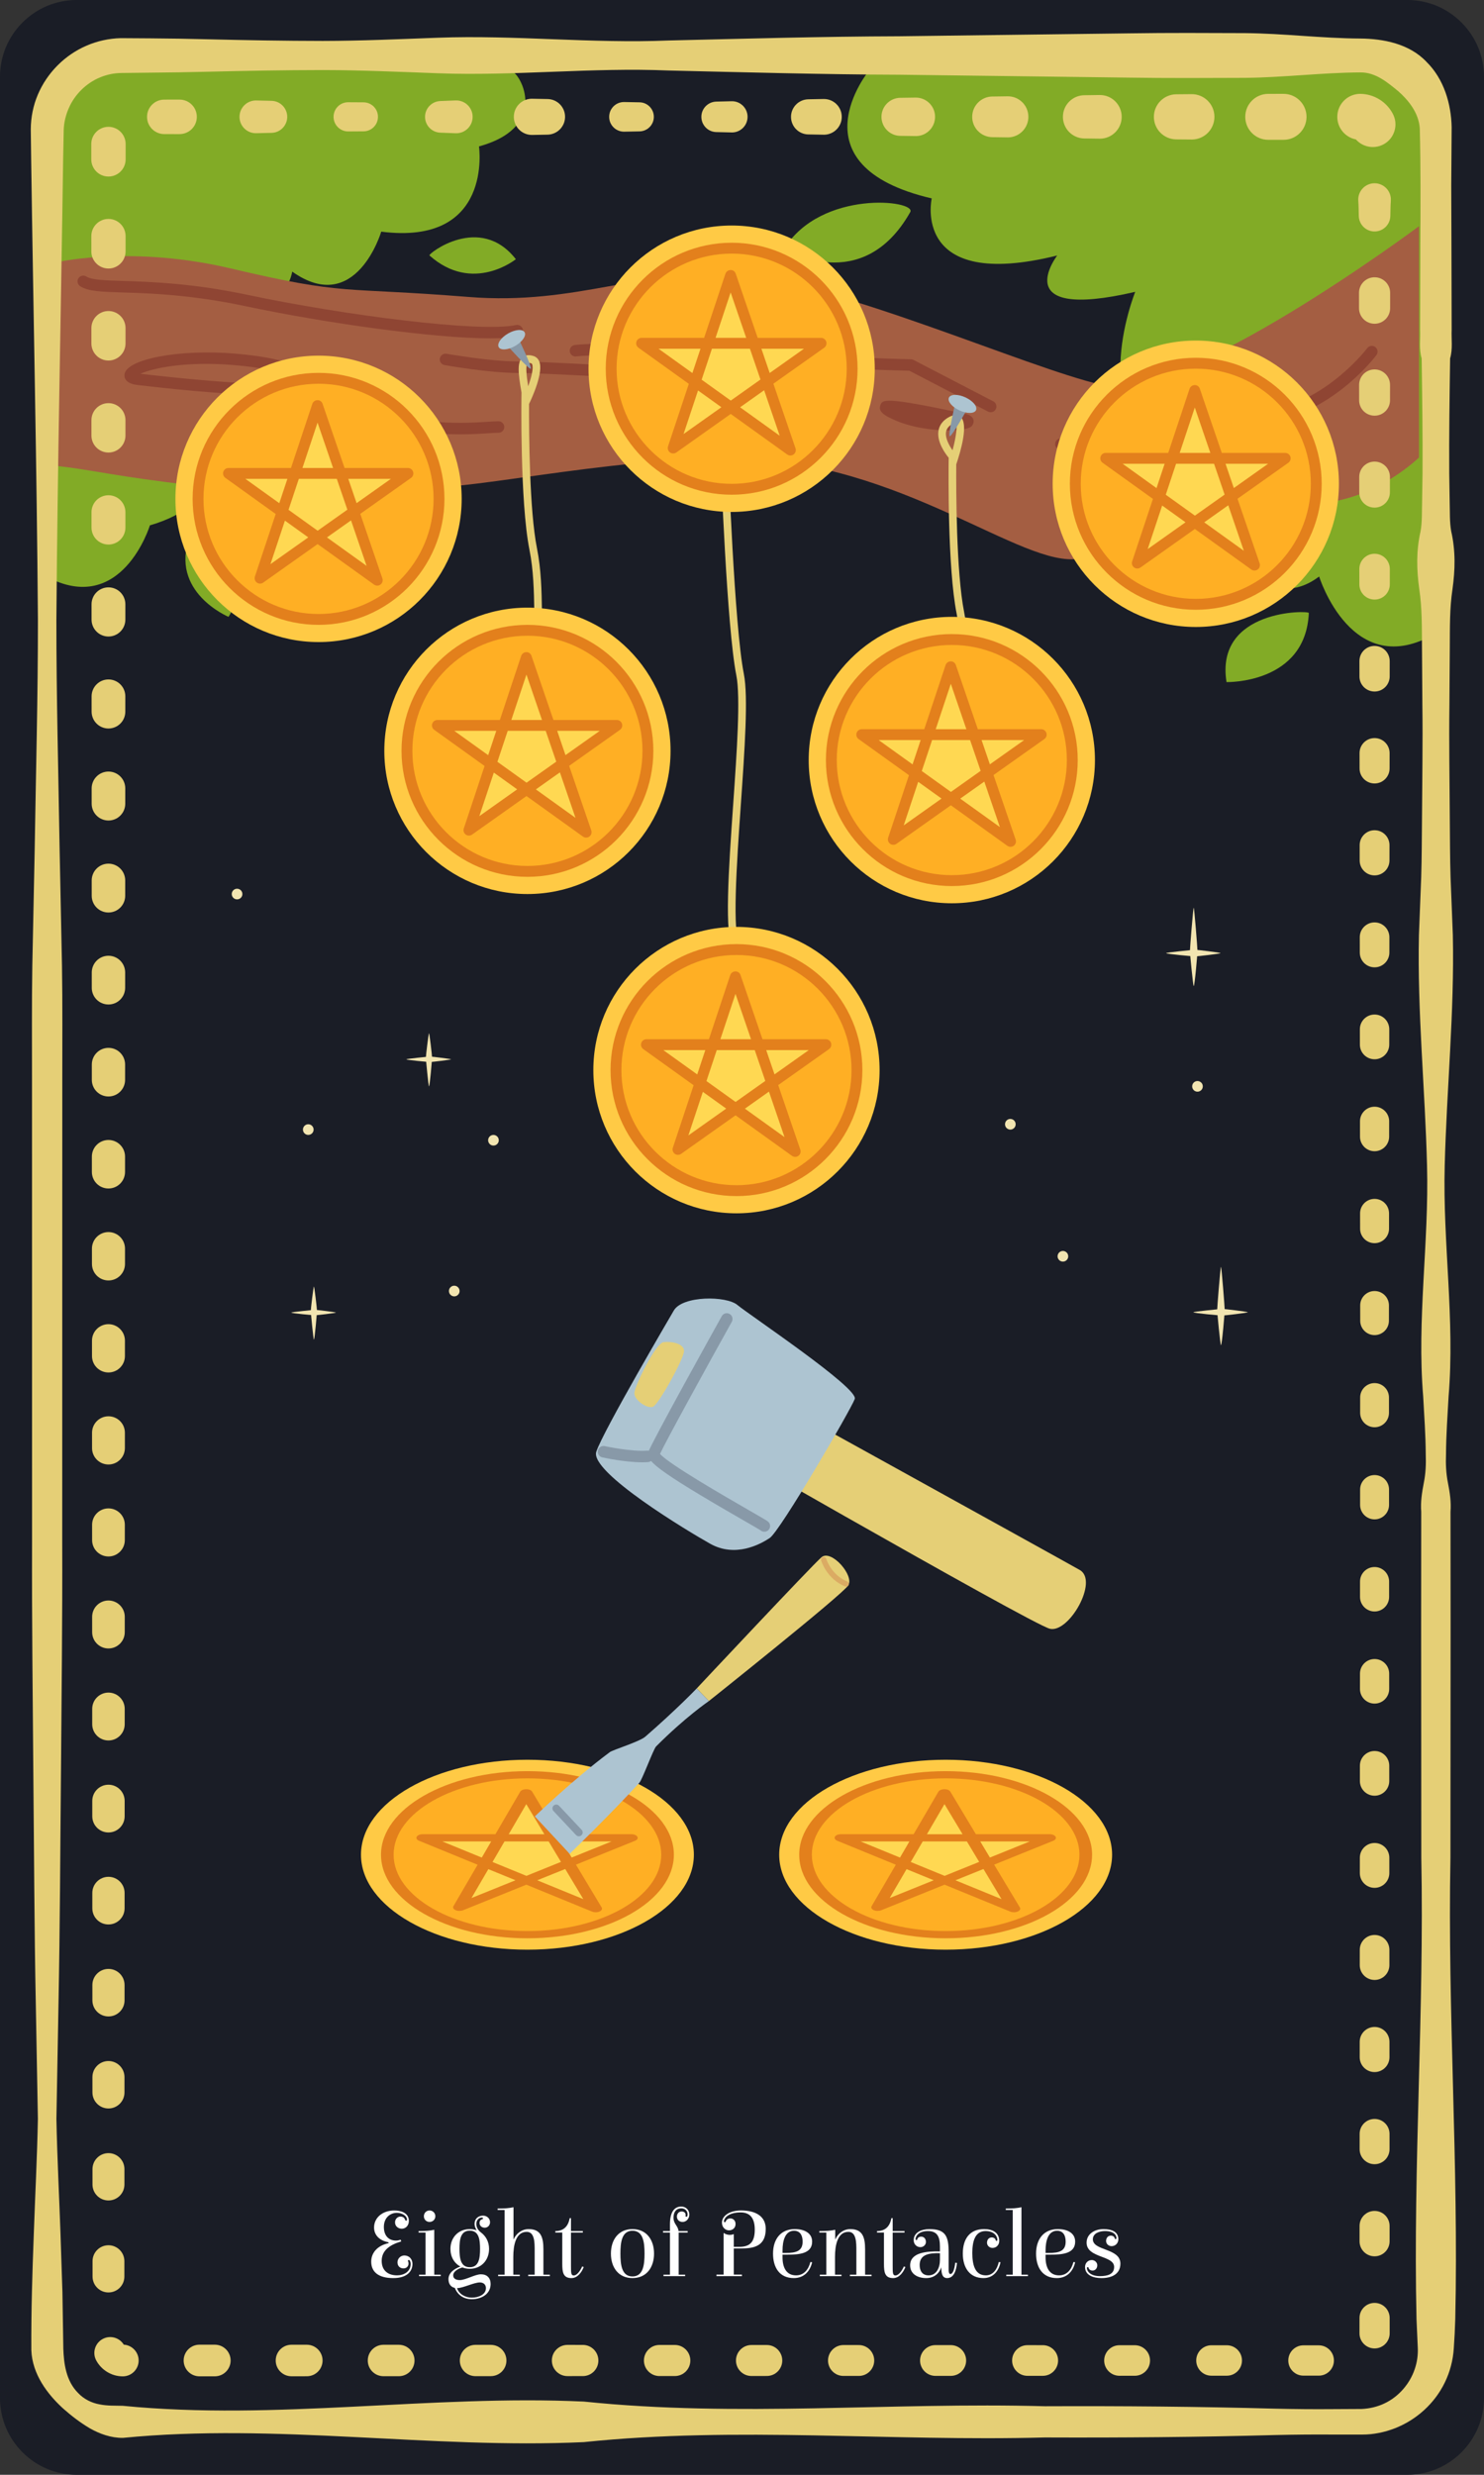 <?xml version="1.0" encoding="UTF-8" standalone="no"?>
<!-- Created with Inkscape (http://www.inkscape.org/) -->

<svg
   version="1.1"
   id="svg1"
   width="129.111"
   height="215.186"
   viewBox="0 0 129.111 215.186"
   xmlns="http://www.w3.org/2000/svg"
   xmlns:svg="http://www.w3.org/2000/svg">
  <rect x="0" y="0" width="129.111" height="215.186" fill="#333333" stroke="none"/>
  <defs
     id="defs1" />
  <g
     id="g1"
     transform="translate(-0.253,-235.863)">
    <g
       id="g2474">
      <path
         id="path1133"
         d="m 129.364,444.382 c 0,3.667 -3,6.667 -6.667,6.667 H 6.919 c -3.667,0 -6.667,-3 -6.667,-6.667 V 242.529 c 0,-3.667 3,-6.667 6.667,-6.667 H 122.697 c 3.667,0 6.667,3 6.667,6.667 V 444.382"
         style="fill:#1a1d26;fill-opacity:1;fill-rule:nonzero;stroke:none;stroke-width:0.133" />
      <path
         id="path1134"
         d="m 127.48,446.967 -3.284,3.284 H 66.343 L 6.848,448.988 1.543,446.443 2.048,421.82 H 127.858 l -0.379,25.147"
         style="fill:#1a1d26;fill-opacity:1;fill-rule:nonzero;stroke:none;stroke-width:0.133" />
      <path
         id="path1135"
         d="m 75.863,241.999 c 0,0 -6.808,8.252 5.45,11.116 0,0 -1.829,8.124 10.919,4.964 0,0 -4.436,5.765 6.789,3.16 0,0 -4.875,12.016 4.303,14.499 0,0 4.877,15.385 11.697,10.253 0,0 2.864,9.213 10.103,4.961 l -0.024,-43.576 c 0,0 0.772,-6.579 -6.579,-6.579 -7.351,0 -42.658,1.201 -42.658,1.201"
         style="fill:#82ab26;fill-opacity:1;fill-rule:nonzero;stroke:none;stroke-width:0.133" />
      <path
         id="path1136"
         d="m 79.446,254.305 c 0.587,-1.037 -7.747,-1.995 -10.967,3.185 0,0 6.776,4.225 10.967,-3.185"
         style="fill:#82ab26;fill-opacity:1;fill-rule:nonzero;stroke:none;stroke-width:0.133" />
      <path
         id="path1137"
         d="m 92.697,273.521 c 2.984,2.732 -2.613,-2.38 -9.853,-2.431 0,0 2.218,3.775 9.853,2.431"
         style="fill:#82ab26;fill-opacity:1;fill-rule:nonzero;stroke:none;stroke-width:0.133" />
      <path
         id="path1138"
         d="m 114.123,289.163 c 0.01,-0.235 -8.183,-0.344 -7.16,6.009 0,0 6.88,0.179 7.16,-6.009"
         style="fill:#82ab26;fill-opacity:1;fill-rule:nonzero;stroke:none;stroke-width:0.133" />
      <path
         id="path1139"
         d="m 44.705,241.999 c 0.912,0.281 3.354,4.911 -2.779,6.595 0,0 1.264,8.655 -8.505,7.411 0,0 -2.19,7.403 -7.747,3.475 0,0 -0.555,5.031 -9.492,3.455 0,0 9.668,14.939 -2.887,18.608 0,0 -2.442,7.979 -9.016,4.449 l 0.023,-38.615 c 0,0 -0.772,-6.579 6.578,-6.579 7.35,0 33.824,1.201 33.824,1.201"
         style="fill:#82ab26;fill-opacity:1;fill-rule:nonzero;stroke:none;stroke-width:0.133" />
      <path
         id="path1140"
         d="m 24.912,266.055 c 0,0 6.063,-5.54 9.853,-2.431 0,0 -2.218,3.773 -9.853,2.431"
         style="fill:#82ab26;fill-opacity:1;fill-rule:nonzero;stroke:none;stroke-width:0.133" />
      <path
         id="path1141"
         d="m 16.767,282.519 c 0.068,-0.183 6.194,2.471 3.368,6.979 0,0 -5.172,-2.161 -3.368,-6.979"
         style="fill:#82ab26;fill-opacity:1;fill-rule:nonzero;stroke:none;stroke-width:0.133" />
      <path
         id="path1142"
         d="m 22.46,281.092 c -0.054,-0.188 6.443,-1.721 6.871,3.583 0,0 -5.439,1.357 -6.871,-3.583"
         style="fill:#82ab26;fill-opacity:1;fill-rule:nonzero;stroke:none;stroke-width:0.133" />
      <path
         id="path1143"
         d="m 37.616,258.073 c -0.142,-0.128 4.388,-3.683 7.517,0.329 0,0 -3.753,3.035 -7.517,-0.329"
         style="fill:#82ab26;fill-opacity:1;fill-rule:nonzero;stroke:none;stroke-width:0.133" />
      <path
         id="path1144"
         d="m 5.472,258.613 c 0,0 6.405,-1.399 14.836,0.587 10.179,2.396 9.477,1.583 20.681,2.481 9.516,0.764 15.094,-2.556 23.406,-1.892 8.926,0.713 25.046,7.999 31.692,9.536 C 103.077,270.94 123.708,255.532 123.708,255.532 v 20.109 c 0,0 -3.538,3.493 -8.337,3.945 -10.724,1.007 -12.295,3.255 -21.221,4.848 -4.935,0.883 -15.482,-8.509 -29.755,-8.708 -11.544,-0.16 -25.103,3.257 -28.181,2.368 -7.074,-2.043 -11.874,0.819 -18.947,0 C 10.193,277.276 8.424,276.736 5.082,276.36 l 0.391,-17.747"
         style="fill:#a45e42;fill-opacity:1;fill-rule:nonzero;stroke:none;stroke-width:0.133" />
      <path
         id="path1145"
         d="m 86.445,271.708 c -0.078,0 -0.156,-0.019 -0.23,-0.056 l -6.845,-3.552 c -0.852,-0.021 -6.165,-0.156 -9.522,-0.488 -3.617,-0.356 -8.891,-0.751 -8.944,-0.755 -0.061,-0.003 -8.316,-0.264 -10.525,-0.003 -0.272,0.04 -0.523,-0.161 -0.556,-0.436 -0.032,-0.275 0.164,-0.523 0.437,-0.556 2.284,-0.275 10.355,-0.015 10.698,-0.004 0.073,0.005 5.359,0.401 8.987,0.759 3.604,0.355 9.504,0.484 9.563,0.485 0.077,0.001 0.152,0.021 0.22,0.056 l 6.947,3.605 c 0.245,0.128 0.34,0.429 0.214,0.675 -0.089,0.172 -0.264,0.269 -0.445,0.269"
         style="fill:#8f4533;fill-opacity:1;fill-rule:nonzero;stroke:none;stroke-width:0.133" />
      <path
         id="path1146"
         d="m 57.068,268.859 c -0.178,-0.004 -9.444,-0.568 -11.816,-0.568 -2.43,0 -6.168,-0.656 -6.326,-0.684 -0.272,-0.048 -0.453,-0.308 -0.405,-0.58 0.048,-0.272 0.318,-0.451 0.58,-0.404 0.037,0.007 3.81,0.668 6.152,0.668 2.401,0 11.41,0.549 11.792,0.572 L 62.643,267.24 c 0.284,-0.017 0.521,0.169 0.552,0.444 0.031,0.273 -0.168,0.521 -0.442,0.552 l -5.684,0.623"
         style="fill:#8f4533;fill-opacity:1;fill-rule:nonzero;stroke:none;stroke-width:0.133" />
      <path
         id="path1147"
         d="m 42.932,265.283 c -4.907,0 -14.279,-1.307 -21.391,-2.811 -4.677,-0.989 -8.201,-1.101 -10.531,-1.176 -1.928,-0.06 -3.091,-0.097 -3.784,-0.548 -0.232,-0.149 -0.297,-0.459 -0.147,-0.691 0.149,-0.231 0.458,-0.297 0.691,-0.148 0.459,0.299 1.639,0.336 3.271,0.387 2.367,0.076 5.943,0.189 10.707,1.197 8.477,1.793 20.284,3.3 23.399,2.631 0.266,-0.055 0.535,0.115 0.594,0.384 0.058,0.271 -0.114,0.536 -0.384,0.593 -0.573,0.124 -1.403,0.181 -2.425,0.181"
         style="fill:#8f4533;fill-opacity:1;fill-rule:nonzero;stroke:none;stroke-width:0.133" />
      <path
         id="path1148"
         d="m 12.463,268.363 c 2.308,0.268 9.47,1.06 12.168,0.815 0.799,-0.069 1.197,-0.288 1.266,-0.384 -0.061,0 -0.731,-0.791 -5.22,-1.18 -4.236,-0.371 -7.148,0.263 -8.213,0.749 z M 23.416,270.22 c -3.359,0 -9.249,-0.651 -11.176,-0.876 -1.074,-0.125 -1.186,-0.629 -1.156,-0.919 0.136,-1.352 4.839,-2.231 9.678,-1.809 4.064,0.352 6.125,1.101 6.125,2.225 0,0.716 -0.811,1.215 -2.17,1.333 -0.365,0.031 -0.806,0.045 -1.302,0.045"
         style="fill:#8f4533;fill-opacity:1;fill-rule:nonzero;stroke:none;stroke-width:0.133" />
      <path
         id="path1149"
         d="m 40.311,273.629 c -1.759,0 -4.143,-0.16 -7.234,-0.823 -3.126,-0.668 -4.658,-0.441 -6.433,-0.183 -1.481,0.22 -3.156,0.464 -5.974,0.192 -0.275,-0.025 -0.476,-0.271 -0.449,-0.545 0.026,-0.276 0.27,-0.48 0.546,-0.449 2.697,0.261 4.24,0.035 5.732,-0.187 1.792,-0.263 3.485,-0.513 6.788,0.196 4.744,1.015 7.772,0.812 9.4,0.707 0.386,-0.025 0.697,-0.045 0.938,-0.045 0.276,0 0.5,0.224 0.5,0.5 0,0.276 -0.224,0.5 -0.5,0.5 -0.223,0 -0.513,0.02 -0.871,0.043 -0.615,0.041 -1.423,0.095 -2.442,0.095"
         style="fill:#8f4533;fill-opacity:1;fill-rule:nonzero;stroke:none;stroke-width:0.133" />
      <path
         id="path1150"
         d="m 82.763,273.288 c -1.435,0 -3.343,-0.273 -4.825,-0.967 -0.578,-0.272 -1.297,-0.609 -1.103,-1.185 0.186,-0.553 0.269,-0.805 7.315,0.693 0.246,0.053 0.703,0.149 0.802,0.553 0.045,0.187 -0.054,0.452 -0.203,0.573 -0.252,0.205 -1.009,0.332 -1.986,0.332"
         style="fill:#8f4533;fill-opacity:1;fill-rule:nonzero;stroke:none;stroke-width:0.133" />
      <path
         id="path1151"
         d="m 100.597,274.093 c -0.227,0 -0.433,-0.156 -0.486,-0.387 -0.062,-0.269 0.105,-0.537 0.373,-0.6 2.22,-0.516 3.577,-0.628 5.013,-0.748 1.471,-0.123 2.992,-0.248 5.599,-0.847 4.89,-1.123 8.077,-5.331 8.108,-5.373 0.165,-0.22 0.477,-0.267 0.699,-0.103 0.221,0.165 0.267,0.479 0.103,0.7 -0.137,0.184 -3.43,4.544 -8.687,5.749 -2.678,0.616 -4.235,0.745 -5.74,0.869 -1.399,0.117 -2.72,0.227 -4.869,0.725 -0.038,0.009 -0.076,0.013 -0.114,0.013"
         style="fill:#8f4533;fill-opacity:1;fill-rule:nonzero;stroke:none;stroke-width:0.133" />
      <path
         id="path1152"
         d="m 101.231,276.797 c -0.427,0 -0.856,-0.007 -1.288,-0.021 -2.717,-0.095 -3.445,-0.487 -4.216,-0.903 -0.61,-0.331 -1.242,-0.671 -3.232,-0.896 -0.275,-0.031 -0.472,-0.279 -0.441,-0.553 0.031,-0.275 0.276,-0.467 0.553,-0.441 2.183,0.248 2.934,0.652 3.596,1.011 0.693,0.373 1.292,0.697 3.775,0.783 4.805,0.161 9.381,-0.683 11.126,-1.055 0.271,-0.048 0.536,0.115 0.593,0.385 0.058,0.269 -0.115,0.535 -0.385,0.593 -1.625,0.347 -5.657,1.097 -10.081,1.097"
         style="fill:#8f4533;fill-opacity:1;fill-rule:nonzero;stroke:none;stroke-width:0.133" />
      <path
         id="path1153"
         d="m 10.934,445.048 c 13.371,1.31 26.742,-0.979 40.113,-0.368 13.371,1.388 26.743,0.04 40.114,0.407 6.685,-0.027 13.371,0.027 20.057,0.211 1.671,0.039 3.343,0.055 5.014,0.04 l 2.483,-0.013 c 0.693,-0.033 1.378,-0.19 1.997,-0.488 1.248,-0.588 2.192,-1.714 2.616,-2.949 0.215,-0.619 0.307,-1.267 0.274,-1.904 l -0.11,-2.471 c -0.304,-13.371 0.676,-26.743 0.417,-40.114 l -0.013,-20.057 0.007,-10.028 c -0.067,-0.836 0.059,-1.672 0.223,-2.508 0.168,-0.835 0.203,-1.671 0.17,-2.507 -0.01,-1.672 -0.133,-3.343 -0.223,-5.015 -0.563,-6.685 0.513,-13.371 0.335,-20.056 -0.169,-6.685 -0.851,-13.372 -0.706,-20.058 L 123.9,312.156 c 0.053,-1.671 0.051,-3.343 0.067,-5.013 0.017,-3.343 0.08,-6.685 0.034,-10.029 L 123.967,292.1 c -0.012,-1.672 0.018,-3.343 -0.235,-5.015 -0.234,-1.672 -0.271,-3.343 0.111,-5.015 0.151,-0.835 0.106,-1.671 0.133,-2.507 l 0.04,-2.507 c 0.021,-3.343 -0.03,-6.687 -0.076,-10.029 -0.242,-0.835 -0.096,-1.671 -0.134,-2.507 l 0.007,-2.507 0.013,-5.015 c 0.02,-3.315 0.034,-6.748 -0.048,-9.965 -0.088,-1.348 -0.971,-2.437 -1.866,-3.233 -0.914,-0.741 -1.958,-1.661 -3.313,-1.639 -3.343,0.016 -6.685,0.443 -10.028,0.471 -3.343,0.013 -6.685,0.033 -10.029,-0.019 L 78.485,242.36 c -6.685,-0.02 -13.371,-0.211 -20.057,-0.365 -6.685,-0.281 -13.371,0.489 -20.057,0.24 -3.343,-0.123 -6.686,-0.275 -10.029,-0.28 -3.343,0.004 -6.685,0.064 -10.028,0.145 -1.672,0.041 -3.343,0.071 -5.015,0.081 l -2.474,0.029 c -0.644,0.005 -1.282,0.137 -1.877,0.387 -1.192,0.493 -2.191,1.475 -2.708,2.664 -0.261,0.592 -0.42,1.231 -0.444,1.885 l -0.048,2.473 c -0.188,13.372 -0.491,26.743 -0.589,40.113 -0.005,6.687 0.178,13.372 0.282,20.057 l 0.205,10.028 c 0.054,3.343 0.024,6.687 0.027,10.029 l -0.006,40.113 c 0.024,6.685 -0.06,13.371 -0.109,20.058 -0.067,6.685 -0.083,13.37 -0.215,20.056 l -0.182,10.029 c 0.065,3.343 0.242,6.685 0.357,10.028 l 0.166,5.015 0.078,4.951 c 0.046,1.265 0.23,2.782 1.282,3.834 0.492,0.527 1.167,0.868 1.864,0.991 0.694,0.143 1.371,0.109 2.024,0.126 z m 0,2.789 c -1.019,0.011 -2.011,-0.346 -2.866,-0.832 -0.854,-0.504 -1.605,-1.088 -2.319,-1.717 -1.373,-1.251 -2.687,-2.988 -2.77,-5.066 -0.019,-3.467 0.086,-6.72 0.213,-10.091 0.116,-3.343 0.292,-6.685 0.357,-10.028 L 3.367,410.075 C 3.235,403.389 3.218,396.704 3.152,390.019 3.103,383.332 3.018,376.646 3.043,369.961 l -0.005,-40.113 c 0.002,-3.343 -0.027,-6.686 0.027,-10.029 l 0.205,-10.028 C 3.373,303.105 3.557,296.42 3.552,289.733 3.454,276.363 3.152,262.992 2.963,249.62 l -0.032,-2.54 c 0.009,-1.016 0.21,-2.041 0.612,-2.984 0.798,-1.888 2.333,-3.439 4.222,-4.255 0.942,-0.411 1.968,-0.636 2.995,-0.66 l 2.54,0.016 c 1.671,0.009 3.343,0.039 5.015,0.081 3.343,0.08 6.685,0.141 10.028,0.144 3.343,-0.005 6.686,-0.157 10.029,-0.279 6.685,-0.249 13.371,0.521 20.057,0.24 6.685,-0.156 13.371,-0.347 20.057,-0.367 l 20.057,-0.255 c 3.343,-0.051 6.686,-0.032 10.029,-0.019 3.343,0.028 6.685,0.455 10.028,0.471 1.995,0.017 4.268,0.445 5.761,2.028 1.53,1.507 2.146,3.672 2.188,5.667 l -0.035,5.076 0.017,5.015 0.013,5.015 0.006,2.507 c -0.037,0.836 0.108,1.672 -0.134,2.507 -0.047,3.343 -0.098,6.687 -0.076,10.029 l 0.039,2.507 c 0.027,0.836 -0.017,1.672 0.134,2.507 0.382,1.672 0.344,3.343 0.11,5.015 -0.253,1.672 -0.223,3.343 -0.234,5.015 l -0.034,5.013 c -0.046,3.344 0.018,6.687 0.034,10.029 0.016,1.671 0.014,3.343 0.067,5.013 l 0.197,5.015 c 0.144,6.685 -0.538,13.372 -0.707,20.058 -0.178,6.685 0.898,13.37 0.336,20.056 -0.09,1.672 -0.214,3.343 -0.224,5.015 -0.033,0.836 0.002,1.672 0.17,2.507 0.165,0.836 0.291,1.672 0.223,2.508 l 0.008,10.028 -0.014,20.057 c -0.258,13.371 0.721,26.743 0.418,40.114 -0.024,0.852 -0.067,1.634 -0.127,2.544 -0.067,1.032 -0.334,2.048 -0.782,2.964 -0.892,1.842 -2.482,3.249 -4.315,3.971 -0.917,0.36 -1.897,0.56 -2.875,0.557 h -2.531 c -1.671,-0.013 -3.343,0.003 -5.014,0.041 -6.685,0.184 -13.371,0.237 -20.057,0.211 -13.371,0.367 -26.743,-0.983 -40.114,0.405 -13.371,0.612 -26.742,-1.679 -40.113,-0.368"
         style="fill:#e5cf76;fill-opacity:1;fill-rule:nonzero;stroke:none;stroke-width:0.133" />
      <path
         id="path1154"
         d="m 10.934,442.489 c -0.978,0 -1.856,-0.557 -2.3,-1.368 -0.369,-0.667 -0.127,-1.507 0.541,-1.876 0.667,-0.369 1.507,-0.127 1.877,0.54 -0.018,-0.028 -0.036,-0.051 -0.117,-0.056 0.762,0 1.38,0.619 1.38,1.38 0,0.762 -0.618,1.38 -1.38,1.38"
         style="fill:#e5cf76;fill-opacity:1;fill-rule:nonzero;stroke:none;stroke-width:0.133" />
      <path
         id="path1155"
         d="m 8.305,433.808 -0.001,-1.333 c -5.2e-4,-0.765 0.62,-1.386 1.385,-1.386 0.765,0 1.386,0.62 1.386,1.385 0,9.3e-4 -0.001,1.334 -0.001,1.334 0,0.766 -0.621,1.385 -1.385,1.384 -0.765,0 -1.384,-0.618 -1.384,-1.384"
         style="fill:#e5cf76;fill-opacity:1;fill-rule:nonzero;stroke:none;stroke-width:0.133" />
      <path
         id="path1156"
         d="m 8.3,425.804 -0.001,-1.333 c -5.2e-4,-0.768 0.622,-1.391 1.39,-1.391 0.768,-9.3e-4 1.391,0.621 1.391,1.39 0,10e-4 -5.2e-4,1.334 -5.2e-4,1.334 -5.33e-4,0.768 -0.623,1.39 -1.391,1.39 -0.767,0 -1.389,-0.621 -1.389,-1.39"
         style="fill:#e5cf76;fill-opacity:1;fill-rule:nonzero;stroke:none;stroke-width:0.133" />
      <path
         id="path1157"
         d="m 8.295,417.801 -0.001,-1.334 c -5.2e-4,-0.771 0.624,-1.395 1.394,-1.396 0.77,0 1.395,0.625 1.396,1.395 0,0.002 -5.2e-4,1.336 -5.2e-4,1.336 -5.2e-4,0.769 -0.626,1.394 -1.395,1.394 -0.77,-0.002 -1.394,-0.625 -1.393,-1.394"
         style="fill:#e5cf76;fill-opacity:1;fill-rule:nonzero;stroke:none;stroke-width:0.133" />
      <path
         id="path1158"
         d="m 8.291,409.797 -0.001,-1.335 c -5.2e-4,-0.773 0.626,-1.4 1.399,-1.4 0.773,-10e-4 1.4,0.625 1.401,1.398 0,0.002 -5.2e-4,1.336 -5.2e-4,1.336 -5.2e-4,0.772 -0.627,1.399 -1.4,1.397 -0.773,0 -1.398,-0.626 -1.398,-1.397"
         style="fill:#e5cf76;fill-opacity:1;fill-rule:nonzero;stroke:none;stroke-width:0.133" />
      <path
         id="path1159"
         d="m 8.285,401.793 -5.2e-4,-1.335 c -5.2e-4,-0.776 0.628,-1.404 1.404,-1.405 0.776,0 1.405,0.628 1.405,1.404 0,10e-4 -5.2e-4,1.336 -5.2e-4,1.336 -5.2e-4,0.775 -0.629,1.403 -1.405,1.403 -0.776,0 -1.403,-0.628 -1.403,-1.403"
         style="fill:#e5cf76;fill-opacity:1;fill-rule:nonzero;stroke:none;stroke-width:0.133" />
      <path
         id="path1160"
         d="m 8.281,393.789 -5.2e-4,-1.334 c -5.2e-4,-0.778 0.63,-1.409 1.408,-1.409 0.779,-0.002 1.41,0.629 1.41,1.408 0,0.002 -5.2e-4,1.336 -5.2e-4,1.336 -5.2e-4,0.778 -0.632,1.408 -1.409,1.407 -0.778,0 -1.408,-0.629 -1.408,-1.407"
         style="fill:#e5cf76;fill-opacity:1;fill-rule:nonzero;stroke:none;stroke-width:0.133" />
      <path
         id="path1161"
         d="m 8.276,385.785 -5.2e-4,-1.335 c -5.2e-4,-0.78 0.632,-1.414 1.413,-1.415 0.781,0 1.415,0.632 1.415,1.414 0,0.001 -0.001,1.336 -0.001,1.336 -5.2e-4,0.78 -0.633,1.413 -1.414,1.412 -0.781,0 -1.413,-0.632 -1.413,-1.412"
         style="fill:#e5cf76;fill-opacity:1;fill-rule:nonzero;stroke:none;stroke-width:0.133" />
      <path
         id="path1162"
         d="m 8.271,377.781 -0.001,-1.335 c 0,-0.782 0.634,-1.418 1.418,-1.418 0.783,-0.002 1.419,0.633 1.42,1.417 0,9.3e-4 -10e-4,1.336 -10e-4,1.336 -5.2e-4,0.783 -0.635,1.417 -1.419,1.417 -0.783,0 -1.418,-0.634 -1.417,-1.417"
         style="fill:#e5cf76;fill-opacity:1;fill-rule:nonzero;stroke:none;stroke-width:0.133" />
      <path
         id="path1163"
         d="m 8.267,369.777 -0.001,-1.333 c -5.2e-4,-0.787 0.636,-1.424 1.423,-1.425 0.786,0 1.424,0.637 1.424,1.422 0,0.003 -0.001,1.336 -0.001,1.336 0,0.785 -0.637,1.423 -1.423,1.423 -0.786,-0.002 -1.422,-0.637 -1.422,-1.423"
         style="fill:#e5cf76;fill-opacity:1;fill-rule:nonzero;stroke:none;stroke-width:0.133" />
      <path
         id="path1164"
         d="m 8.262,361.774 -0.001,-1.333 c -5.2e-4,-0.79 0.639,-1.43 1.428,-1.43 0.789,-0.001 1.429,0.639 1.429,1.427 0,0.003 -5.2e-4,1.337 -5.2e-4,1.337 -10e-4,0.788 -0.64,1.427 -1.429,1.427 -0.789,0 -1.427,-0.639 -1.427,-1.427"
         style="fill:#e5cf76;fill-opacity:1;fill-rule:nonzero;stroke:none;stroke-width:0.133" />
      <path
         id="path1165"
         d="m 8.257,353.769 -0.001,-1.333 c -5.2e-4,-0.792 0.641,-1.433 1.432,-1.435 0.792,0 1.433,0.642 1.434,1.433 0,0.001 -0.001,1.335 -0.001,1.335 0,0.792 -0.642,1.432 -1.433,1.432 -0.791,-10e-4 -1.432,-0.64 -1.431,-1.432"
         style="fill:#e5cf76;fill-opacity:1;fill-rule:nonzero;stroke:none;stroke-width:0.133" />
      <path
         id="path1166"
         d="m 8.253,345.765 -0.001,-1.333 c -5.2e-4,-0.795 0.643,-1.439 1.437,-1.439 0.794,0 1.438,0.643 1.439,1.437 0,0.001 -5.2e-4,1.334 -5.2e-4,1.334 -5.2e-4,0.795 -0.644,1.437 -1.438,1.436 -0.794,0 -1.436,-0.641 -1.436,-1.436"
         style="fill:#e5cf76;fill-opacity:1;fill-rule:nonzero;stroke:none;stroke-width:0.133" />
      <path
         id="path1167"
         d="m 8.247,337.762 -5.2e-4,-1.333 c -5.2e-4,-0.797 0.645,-1.443 1.442,-1.444 0.797,0 1.443,0.645 1.443,1.443 0,0.002 -5.2e-4,1.335 -5.2e-4,1.335 -5.2e-4,0.797 -0.646,1.442 -1.443,1.441 -0.796,0 -1.442,-0.644 -1.441,-1.441"
         style="fill:#e5cf76;fill-opacity:1;fill-rule:nonzero;stroke:none;stroke-width:0.133" />
      <path
         id="path1168"
         d="m 8.243,329.758 -5.2e-4,-1.334 c -5.2e-4,-0.8 0.647,-1.448 1.446,-1.448 0.799,-0.002 1.448,0.646 1.448,1.446 0,0.001 -5.2e-4,1.336 -5.2e-4,1.336 -5.2e-4,0.799 -0.648,1.445 -1.447,1.445 -0.799,-0.001 -1.446,-0.646 -1.446,-1.445"
         style="fill:#e5cf76;fill-opacity:1;fill-rule:nonzero;stroke:none;stroke-width:0.133" />
      <path
         id="path1169"
         d="m 8.238,321.755 -5.2e-4,-1.335 c -5.334e-4,-0.801 0.649,-1.452 1.451,-1.453 0.802,0 1.453,0.649 1.453,1.452 0,0.001 -0.001,1.336 -0.001,1.336 -5.2e-4,0.801 -0.651,1.451 -1.452,1.449 -0.802,0 -1.451,-0.648 -1.451,-1.449"
         style="fill:#e5cf76;fill-opacity:1;fill-rule:nonzero;stroke:none;stroke-width:0.133" />
      <path
         id="path1170"
         d="m 8.233,313.751 -0.001,-1.335 c -5.2e-4,-0.804 0.652,-1.457 1.456,-1.457 0.805,0 1.457,0.651 1.458,1.456 0,10e-4 -0.001,1.336 -0.001,1.336 -5.2e-4,0.804 -0.653,1.455 -1.457,1.455 -0.804,0 -1.456,-0.651 -1.455,-1.455"
         style="fill:#e5cf76;fill-opacity:1;fill-rule:nonzero;stroke:none;stroke-width:0.133" />
      <path
         id="path1171"
         d="m 8.229,305.747 -0.001,-1.335 c -5.2e-4,-0.807 0.654,-1.461 1.461,-1.461 0.807,-10e-4 1.462,0.653 1.462,1.46 0,0.001 -10e-4,1.336 -10e-4,1.336 -5.2e-4,0.807 -0.655,1.46 -1.461,1.46 -0.807,-10e-4 -1.46,-0.653 -1.46,-1.46"
         style="fill:#e5cf76;fill-opacity:1;fill-rule:nonzero;stroke:none;stroke-width:0.133" />
      <path
         id="path1172"
         d="m 8.224,297.743 -0.001,-1.335 c -5.2e-4,-0.809 0.656,-1.467 1.466,-1.467 0.81,0 1.467,0.656 1.467,1.465 0,10e-4 -10e-4,1.336 -10e-4,1.336 -5.2e-4,0.809 -0.657,1.465 -1.466,1.464 -0.809,0 -1.465,-0.655 -1.465,-1.464"
         style="fill:#e5cf76;fill-opacity:1;fill-rule:nonzero;stroke:none;stroke-width:0.133" />
      <path
         id="path1173"
         d="m 8.219,289.739 -0.001,-1.333 c -5.2e-4,-0.813 0.658,-1.472 1.47,-1.472 0.812,-0.001 1.471,0.657 1.472,1.469 0,0.003 -5.2e-4,1.336 -5.2e-4,1.336 -5.2e-4,0.812 -0.659,1.469 -1.471,1.469 -0.812,0 -1.47,-0.657 -1.469,-1.469"
         style="fill:#e5cf76;fill-opacity:1;fill-rule:nonzero;stroke:none;stroke-width:0.133" />
      <path
         id="path1174"
         d="m 8.214,281.735 -5.2e-4,-1.333 c -5.2e-4,-0.816 0.66,-1.477 1.475,-1.477 0.815,0 1.476,0.66 1.477,1.475 0,0.003 -5.2e-4,1.336 -5.2e-4,1.336 -5.2e-4,0.815 -0.661,1.475 -1.476,1.475 -0.815,-0.001 -1.474,-0.66 -1.474,-1.475"
         style="fill:#e5cf76;fill-opacity:1;fill-rule:nonzero;stroke:none;stroke-width:0.133" />
      <path
         id="path1175"
         d="m 8.209,273.731 -5.2e-4,-1.333 c -5.2e-4,-0.819 0.662,-1.481 1.48,-1.481 0.818,-10e-4 1.481,0.661 1.481,1.479 0,0.003 -5.2e-4,1.336 -5.2e-4,1.336 -5.2e-4,0.817 -0.664,1.48 -1.481,1.479 -0.817,0 -1.48,-0.661 -1.479,-1.479"
         style="fill:#e5cf76;fill-opacity:1;fill-rule:nonzero;stroke:none;stroke-width:0.133" />
      <path
         id="path1176"
         d="m 8.205,265.727 -5.2e-4,-1.333 c -5.333e-4,-0.821 0.664,-1.487 1.484,-1.487 0.82,0 1.486,0.664 1.486,1.484 0,0.003 -5.2e-4,1.336 -5.2e-4,1.336 -5.2e-4,0.82 -0.666,1.484 -1.485,1.484 -0.82,0 -1.484,-0.664 -1.484,-1.484"
         style="fill:#e5cf76;fill-opacity:1;fill-rule:nonzero;stroke:none;stroke-width:0.133" />
      <path
         id="path1177"
         d="m 8.2,257.723 -5.2e-4,-1.333 c -5.2e-4,-0.823 0.666,-1.491 1.489,-1.491 0.823,-0.001 1.491,0.665 1.491,1.489 0,0.001 -0.001,1.335 -0.001,1.335 -5.2e-4,0.823 -0.668,1.489 -1.49,1.489 -0.822,-10e-4 -1.489,-0.667 -1.489,-1.489"
         style="fill:#e5cf76;fill-opacity:1;fill-rule:nonzero;stroke:none;stroke-width:0.133" />
      <path
         id="path1178"
         d="m 8.195,249.719 -5.2e-4,-1.333 c -0.001,-0.825 0.668,-1.495 1.494,-1.496 0.826,0 1.495,0.668 1.496,1.495 0,0.001 -0.001,1.335 -0.001,1.335 -5.2e-4,0.825 -0.67,1.495 -1.495,1.493 -0.825,0 -1.494,-0.668 -1.493,-1.493"
         style="fill:#e5cf76;fill-opacity:1;fill-rule:nonzero;stroke:none;stroke-width:0.133" />
      <path
         id="path1179"
         d="m 14.543,244.524 1.334,-0.001 c 0.828,0 1.5,0.671 1.501,1.499 5.33e-4,0.828 -0.671,1.5 -1.499,1.501 -0.002,0 -1.336,-0.001 -1.336,-0.001 -0.828,-0.001 -1.498,-0.672 -1.497,-1.5 0,-0.828 0.67,-1.499 1.497,-1.497"
         style="fill:#e5cf76;fill-opacity:1;fill-rule:nonzero;stroke:none;stroke-width:0.133" />
      <path
         id="path1180"
         d="m 22.547,244.599 1.334,0.031 c 0.769,0.019 1.378,0.656 1.361,1.425 -0.017,0.747 -0.622,1.341 -1.361,1.36 l -1.334,0.031 c -0.786,0.019 -1.438,-0.604 -1.456,-1.391 -0.018,-0.785 0.605,-1.437 1.391,-1.456 0.02,0 0.045,0 0.066,0"
         style="fill:#e5cf76;fill-opacity:1;fill-rule:nonzero;stroke:none;stroke-width:0.133" />
      <path
         id="path1181"
         d="m 30.551,244.753 1.334,0.008 c 0.696,0.005 1.257,0.573 1.252,1.269 -0.005,0.691 -0.564,1.248 -1.252,1.252 l -1.334,0.009 c -0.701,0.004 -1.273,-0.56 -1.278,-1.261 -0.005,-0.701 0.559,-1.273 1.261,-1.277 0.003,0 0.013,0 0.017,0"
         style="fill:#e5cf76;fill-opacity:1;fill-rule:nonzero;stroke:none;stroke-width:0.133" />
      <path
         id="path1182"
         d="m 38.555,244.648 1.334,-0.052 c 0.788,-0.032 1.452,0.583 1.483,1.371 0.031,0.788 -0.583,1.452 -1.371,1.483 -0.037,0.001 -0.076,0.001 -0.112,0 l -1.334,-0.052 c -0.759,-0.029 -1.351,-0.669 -1.321,-1.429 0.028,-0.721 0.612,-1.291 1.321,-1.32"
         style="fill:#e5cf76;fill-opacity:1;fill-rule:nonzero;stroke:none;stroke-width:0.133" />
      <path
         id="path1183"
         d="m 46.559,244.448 1.334,0.025 c 0.856,0.015 1.537,0.721 1.521,1.577 -0.015,0.836 -0.693,1.505 -1.521,1.521 l -1.334,0.024 c -0.869,0.016 -1.586,-0.676 -1.602,-1.545 -0.016,-0.869 0.675,-1.587 1.545,-1.603 0.017,0 0.041,0 0.057,0"
         style="fill:#e5cf76;fill-opacity:1;fill-rule:nonzero;stroke:none;stroke-width:0.133" />
      <path
         id="path1184"
         d="m 54.563,244.735 1.334,0.024 c 0.698,0.013 1.253,0.589 1.241,1.287 -0.012,0.681 -0.565,1.228 -1.241,1.24 l -1.334,0.025 c -0.711,0.012 -1.299,-0.553 -1.311,-1.265 -0.013,-0.711 0.553,-1.297 1.264,-1.311 0.014,0 0.033,0 0.047,0"
         style="fill:#e5cf76;fill-opacity:1;fill-rule:nonzero;stroke:none;stroke-width:0.133" />
      <path
         id="path1185"
         d="m 62.567,244.697 1.334,-0.032 c 0.749,-0.019 1.372,0.575 1.391,1.324 0.018,0.749 -0.575,1.372 -1.325,1.391 -0.066,0 -1.401,-0.033 -1.401,-0.033 -0.732,-0.017 -1.31,-0.625 -1.292,-1.357 0.017,-0.708 0.592,-1.273 1.292,-1.292"
         style="fill:#e5cf76;fill-opacity:1;fill-rule:nonzero;stroke:none;stroke-width:0.133" />
      <path
         id="path1186"
         d="m 70.571,244.495 1.334,-0.025 c 0.858,-0.016 1.566,0.665 1.582,1.523 0.017,0.859 -0.666,1.567 -1.523,1.583 -0.059,0 -1.393,-0.025 -1.393,-0.025 -0.844,-0.016 -1.515,-0.712 -1.498,-1.556 0.016,-0.823 0.682,-1.481 1.498,-1.499"
         style="fill:#e5cf76;fill-opacity:1;fill-rule:nonzero;stroke:none;stroke-width:0.133" />
      <path
         id="path1187"
         d="m 78.575,244.368 1.334,-0.019 c 0.924,-0.013 1.684,0.725 1.697,1.649 0.013,0.924 -0.725,1.684 -1.65,1.697 -0.047,0 -1.381,-0.019 -1.381,-0.019 -0.914,-0.013 -1.644,-0.764 -1.632,-1.679 0.013,-0.897 0.74,-1.617 1.632,-1.631"
         style="fill:#e5cf76;fill-opacity:1;fill-rule:nonzero;stroke:none;stroke-width:0.133" />
      <path
         id="path1188"
         d="m 86.579,244.255 1.334,-0.019 c 0.986,-0.013 1.797,0.775 1.811,1.761 0.013,0.987 -0.775,1.797 -1.761,1.812 -0.05,0 -1.384,-0.019 -1.384,-0.019 -0.977,-0.015 -1.757,-0.817 -1.743,-1.793 0.013,-0.959 0.79,-1.728 1.743,-1.743"
         style="fill:#e5cf76;fill-opacity:1;fill-rule:nonzero;stroke:none;stroke-width:0.133" />
      <path
         id="path1189"
         d="m 94.582,244.143 1.334,-0.019 c 1.049,-0.016 1.911,0.823 1.926,1.872 0.015,1.048 -0.823,1.911 -1.872,1.925 -0.054,0 -1.387,-0.019 -1.387,-0.019 -1.039,-0.015 -1.868,-0.868 -1.854,-1.907 0.014,-1.02 0.841,-1.839 1.854,-1.853"
         style="fill:#e5cf76;fill-opacity:1;fill-rule:nonzero;stroke:none;stroke-width:0.133" />
      <path
         id="path1190"
         d="m 102.586,244.061 1.334,-0.012 c 1.09,-0.009 1.981,0.865 1.991,1.955 0.009,1.091 -0.866,1.981 -1.955,1.991 -0.036,0 -1.37,-0.012 -1.37,-0.012 -1.083,-0.009 -1.953,-0.896 -1.943,-1.979 0.01,-1.069 0.878,-1.932 1.943,-1.943"
         style="fill:#e5cf76;fill-opacity:1;fill-rule:nonzero;stroke:none;stroke-width:0.133" />
      <path
         id="path1191"
         d="m 110.59,244.025 1.334,-0.001 c 1.104,0 1.998,0.895 1.999,1.997 0,1.104 -0.894,1.999 -1.998,1.999 -0.001,0 -1.335,0 -1.335,0 -1.103,0 -1.997,-0.895 -1.997,-1.999 0,-1.103 0.894,-1.997 1.997,-1.996"
         style="fill:#e5cf76;fill-opacity:1;fill-rule:nonzero;stroke:none;stroke-width:0.133" />
      <path
         id="path1192"
         d="m 118.599,244.023 c 1.216,0.011 2.282,0.709 2.815,1.703 0.527,0.952 0.182,2.151 -0.77,2.677 -0.952,0.525 -2.151,0.181 -2.677,-0.771 0.107,0.211 0.314,0.373 0.633,0.391 -1.105,0 -2,-0.896 -2,-2 0,-1.105 0.895,-2 2,-2"
         style="fill:#e5cf76;fill-opacity:1;fill-rule:nonzero;stroke:none;stroke-width:0.133" />
      <path
         id="path1193"
         d="m 121.259,253.324 c -0.033,0.444 -0.031,0.889 -0.044,1.333 -0.022,0.757 -0.654,1.355 -1.412,1.332 -0.73,-0.021 -1.309,-0.612 -1.332,-1.332 -0.013,-0.444 -0.01,-0.889 -0.044,-1.333 -0.059,-0.783 0.528,-1.464 1.309,-1.523 0.782,-0.059 1.464,0.528 1.522,1.311 0.005,0.068 0.005,0.144 0,0.212"
         style="fill:#e5cf76;fill-opacity:1;fill-rule:nonzero;stroke:none;stroke-width:0.133" />
      <path
         id="path1194"
         d="m 121.198,261.328 -9.3e-4,1.333 c -10e-4,0.747 -0.607,1.352 -1.355,1.352 -0.747,-10e-4 -1.352,-0.605 -1.351,-1.352 l -0.002,-1.333 c -10e-4,-0.748 0.605,-1.356 1.353,-1.356 0.748,-10e-4 1.355,0.604 1.356,1.352 v 0.004"
         style="fill:#e5cf76;fill-opacity:1;fill-rule:nonzero;stroke:none;stroke-width:0.133" />
      <path
         id="path1195"
         d="m 121.189,269.331 -0.002,1.335 c -5.3e-4,0.743 -0.603,1.343 -1.345,1.341 -0.742,0 -1.343,-0.599 -1.342,-1.341 l -0.002,-1.335 c -5.4e-4,-0.743 0.601,-1.345 1.344,-1.345 0.743,-10e-4 1.346,0.6 1.346,1.343 v 0.003"
         style="fill:#e5cf76;fill-opacity:1;fill-rule:nonzero;stroke:none;stroke-width:0.133" />
      <path
         id="path1196"
         d="m 121.179,277.335 -0.002,1.335 c -0.001,0.736 -0.599,1.333 -1.335,1.332 -0.737,-10e-4 -1.333,-0.596 -1.332,-1.332 l -0.001,-1.335 c -0.001,-0.737 0.596,-1.336 1.334,-1.336 0.738,-10e-4 1.337,0.596 1.337,1.333 v 0.003"
         style="fill:#e5cf76;fill-opacity:1;fill-rule:nonzero;stroke:none;stroke-width:0.133" />
      <path
         id="path1197"
         d="m 121.17,285.339 -0.001,1.335 c -10e-4,0.731 -0.595,1.324 -1.326,1.323 -0.732,-10e-4 -1.324,-0.592 -1.323,-1.323 l -0.002,-1.335 c -10e-4,-0.732 0.592,-1.327 1.324,-1.327 0.732,-10e-4 1.327,0.592 1.328,1.324 v 0.003"
         style="fill:#e5cf76;fill-opacity:1;fill-rule:nonzero;stroke:none;stroke-width:0.133" />
      <path
         id="path1198"
         d="m 121.16,293.343 -0.002,1.335 c -9.4e-4,0.725 -0.591,1.315 -1.317,1.313 -0.727,-0.001 -1.315,-0.588 -1.313,-1.313 l -0.002,-1.335 c -10e-4,-0.727 0.588,-1.317 1.315,-1.317 0.727,-10e-4 1.317,0.587 1.318,1.315 v 0.003"
         style="fill:#e5cf76;fill-opacity:1;fill-rule:nonzero;stroke:none;stroke-width:0.133" />
      <path
         id="path1199"
         d="m 121.151,301.347 -0.002,1.335 c -5.3e-4,0.72 -0.586,1.304 -1.307,1.304 -0.721,-10e-4 -1.305,-0.584 -1.304,-1.304 l -0.002,-1.335 c -4e-4,-0.721 0.584,-1.308 1.306,-1.308 0.722,-0.001 1.308,0.583 1.309,1.305 v 0.003"
         style="fill:#e5cf76;fill-opacity:1;fill-rule:nonzero;stroke:none;stroke-width:0.133" />
      <path
         id="path1200"
         d="m 121.141,309.351 -0.002,1.333 c -5.4e-4,0.716 -0.582,1.296 -1.297,1.295 -0.716,0 -1.295,-0.579 -1.295,-1.295 l -0.001,-1.333 c -5.3e-4,-0.716 0.58,-1.299 1.296,-1.299 0.717,-0.001 1.299,0.579 1.299,1.296 v 0.003"
         style="fill:#e5cf76;fill-opacity:1;fill-rule:nonzero;stroke:none;stroke-width:0.133" />
      <path
         id="path1201"
         d="m 121.132,317.355 -0.001,1.333 c -5.3e-4,0.71 -0.578,1.286 -1.288,1.285 -0.71,0 -1.286,-0.575 -1.285,-1.285 l -0.002,-1.333 c -0.001,-0.712 0.575,-1.289 1.286,-1.289 0.711,-0.001 1.289,0.575 1.29,1.287 v 0.003"
         style="fill:#e5cf76;fill-opacity:1;fill-rule:nonzero;stroke:none;stroke-width:0.133" />
      <path
         id="path1202"
         d="m 121.122,325.358 -0.002,1.333 c -0.001,0.706 -0.573,1.278 -1.279,1.276 -0.705,-0.001 -1.277,-0.57 -1.275,-1.276 l -0.002,-1.333 c -0.001,-0.706 0.571,-1.28 1.277,-1.28 0.706,-0.002 1.279,0.571 1.28,1.277 v 0.003"
         style="fill:#e5cf76;fill-opacity:1;fill-rule:nonzero;stroke:none;stroke-width:0.133" />
      <path
         id="path1203"
         d="m 121.113,333.363 -0.002,1.333 c -10e-4,0.7 -0.569,1.267 -1.269,1.267 -0.7,-10e-4 -1.267,-0.567 -1.266,-1.267 l -10e-4,-1.333 c -0.001,-0.701 0.567,-1.271 1.268,-1.271 0.701,-10e-4 1.27,0.567 1.271,1.267 v 0.004"
         style="fill:#e5cf76;fill-opacity:1;fill-rule:nonzero;stroke:none;stroke-width:0.133" />
      <path
         id="path1204"
         d="m 121.103,341.367 -9.3e-4,1.333 c -0.001,0.695 -0.565,1.257 -1.26,1.257 -0.695,-0.001 -1.257,-0.562 -1.257,-1.257 l -0.002,-1.333 c -5.3e-4,-0.696 0.563,-1.261 1.258,-1.261 0.696,-0.002 1.261,0.563 1.261,1.257 v 0.004"
         style="fill:#e5cf76;fill-opacity:1;fill-rule:nonzero;stroke:none;stroke-width:0.133" />
      <path
         id="path1205"
         d="m 121.094,349.37 -0.002,1.333 c -4e-4,0.69 -0.56,1.248 -1.25,1.248 -0.689,-0.001 -1.248,-0.559 -1.247,-1.248 l -0.002,-1.333 c -5.4e-4,-0.691 0.558,-1.252 1.249,-1.252 0.691,-0.001 1.251,0.558 1.252,1.248 v 0.004"
         style="fill:#e5cf76;fill-opacity:1;fill-rule:nonzero;stroke:none;stroke-width:0.133" />
      <path
         id="path1206"
         d="m 121.096,357.374 9.3e-4,1.334 c 5.3e-4,0.692 -0.56,1.255 -1.253,1.255 -0.693,0 -1.254,-0.56 -1.255,-1.253 0,-0.002 0.001,-1.336 0.001,-1.336 5.3e-4,-0.691 0.561,-1.252 1.254,-1.251 0.692,0 1.252,0.56 1.252,1.251"
         style="fill:#e5cf76;fill-opacity:1;fill-rule:nonzero;stroke:none;stroke-width:0.133" />
      <path
         id="path1207"
         d="m 121.102,365.377 9.3e-4,1.335 c 5.4e-4,0.696 -0.563,1.26 -1.258,1.26 -0.696,0.002 -1.26,-0.563 -1.26,-1.259 0,-9.4e-4 0.001,-1.336 0.001,-1.336 5.4e-4,-0.695 0.564,-1.257 1.259,-1.257 0.695,0.002 1.258,0.563 1.257,1.257"
         style="fill:#e5cf76;fill-opacity:1;fill-rule:nonzero;stroke:none;stroke-width:0.133" />
      <path
         id="path1208"
         d="m 121.108,373.381 4e-4,1.334 c 5.3e-4,0.699 -0.566,1.266 -1.264,1.267 -0.699,0 -1.266,-0.567 -1.267,-1.266 0,-0.002 0.001,-1.336 0.001,-1.336 5.3e-4,-0.697 0.567,-1.264 1.266,-1.263 0.698,0 1.264,0.565 1.264,1.263"
         style="fill:#e5cf76;fill-opacity:1;fill-rule:nonzero;stroke:none;stroke-width:0.133" />
      <path
         id="path1209"
         d="m 121.114,381.385 10e-4,1.334 c 5.4e-4,0.702 -0.568,1.272 -1.27,1.272 -0.703,0 -1.272,-0.568 -1.272,-1.27 0,-0.002 0.001,-1.336 0.001,-1.336 5.4e-4,-0.701 0.569,-1.269 1.271,-1.269 0.702,0.001 1.27,0.568 1.269,1.269"
         style="fill:#e5cf76;fill-opacity:1;fill-rule:nonzero;stroke:none;stroke-width:0.133" />
      <path
         id="path1210"
         d="m 121.12,389.389 10e-4,1.335 c 5.3e-4,0.705 -0.571,1.277 -1.276,1.277 -0.706,0.001 -1.278,-0.57 -1.279,-1.276 0,-10e-4 0.001,-1.336 0.001,-1.336 5.3e-4,-0.705 0.572,-1.276 1.278,-1.275 0.705,0 1.275,0.569 1.275,1.275"
         style="fill:#e5cf76;fill-opacity:1;fill-rule:nonzero;stroke:none;stroke-width:0.133" />
      <path
         id="path1211"
         d="m 121.126,397.393 10e-4,1.335 c 5.4e-4,0.708 -0.574,1.282 -1.282,1.284 -0.709,0 -1.284,-0.575 -1.284,-1.283 0,-10e-4 0.001,-1.336 0.001,-1.336 5.4e-4,-0.708 0.575,-1.281 1.283,-1.281 0.708,9.3e-4 1.282,0.573 1.281,1.281"
         style="fill:#e5cf76;fill-opacity:1;fill-rule:nonzero;stroke:none;stroke-width:0.133" />
      <path
         id="path1212"
         d="m 121.132,405.397 10e-4,1.333 c 5.3e-4,0.712 -0.576,1.291 -1.288,1.291 -0.712,0 -1.29,-0.576 -1.291,-1.288 0,-0.003 0.002,-1.336 0.002,-1.336 5.3e-4,-0.712 0.578,-1.288 1.289,-1.288 0.711,10e-4 1.287,0.576 1.287,1.288"
         style="fill:#e5cf76;fill-opacity:1;fill-rule:nonzero;stroke:none;stroke-width:0.133" />
      <path
         id="path1213"
         d="m 121.138,413.401 10e-4,1.333 c 5.4e-4,0.716 -0.579,1.296 -1.294,1.297 -0.716,0 -1.296,-0.58 -1.296,-1.295 0,-0.003 0.001,-1.336 0.001,-1.336 5.4e-4,-0.715 0.58,-1.293 1.295,-1.293 0.715,0 1.294,0.579 1.293,1.293"
         style="fill:#e5cf76;fill-opacity:1;fill-rule:nonzero;stroke:none;stroke-width:0.133" />
      <path
         id="path1214"
         d="m 121.144,421.405 10e-4,1.333 c 5.3e-4,0.719 -0.582,1.302 -1.3,1.303 -0.719,0 -1.302,-0.581 -1.302,-1.3 0,-0.003 10e-4,-1.336 10e-4,-1.336 5.3e-4,-0.719 0.583,-1.3 1.301,-1.3 0.718,0.002 1.299,0.581 1.299,1.3"
         style="fill:#e5cf76;fill-opacity:1;fill-rule:nonzero;stroke:none;stroke-width:0.133" />
      <path
         id="path1215"
         d="m 121.149,429.409 10e-4,1.333 c 5.3e-4,0.722 -0.584,1.308 -1.306,1.308 -0.722,0.001 -1.308,-0.584 -1.308,-1.305 0,-0.003 10e-4,-1.336 10e-4,-1.336 5.4e-4,-0.721 0.586,-1.307 1.307,-1.306 0.721,0 1.306,0.584 1.305,1.306"
         style="fill:#e5cf76;fill-opacity:1;fill-rule:nonzero;stroke:none;stroke-width:0.133" />
      <path
         id="path1216"
         d="m 121.156,437.413 10e-4,1.333 c 5.3e-4,0.726 -0.587,1.314 -1.312,1.315 -0.725,0 -1.314,-0.588 -1.314,-1.312 0,-0.003 10e-4,-1.336 10e-4,-1.336 5.3e-4,-0.725 0.588,-1.312 1.313,-1.312 0.725,10e-4 1.311,0.587 1.311,1.312"
         style="fill:#e5cf76;fill-opacity:1;fill-rule:nonzero;stroke:none;stroke-width:0.133" />
      <path
         id="path1217"
         d="m 114.99,442.428 h -1.334 c -0.729,10e-4 -1.319,-0.59 -1.32,-1.318 -5.3e-4,-0.728 0.59,-1.32 1.318,-1.32 0.002,0 1.336,10e-4 1.336,10e-4 0.728,0 1.318,0.591 1.317,1.319 -5.4e-4,0.728 -0.589,1.318 -1.317,1.318"
         style="fill:#e5cf76;fill-opacity:1;fill-rule:nonzero;stroke:none;stroke-width:0.133" />
      <path
         id="path1218"
         d="m 106.986,442.433 h -1.334 c -0.731,0 -1.324,-0.592 -1.325,-1.323 -5.3e-4,-0.732 0.592,-1.324 1.323,-1.325 0.002,0 1.336,10e-4 1.336,10e-4 0.73,0 1.322,0.593 1.322,1.324 -5.3e-4,0.731 -0.592,1.323 -1.322,1.323"
         style="fill:#e5cf76;fill-opacity:1;fill-rule:nonzero;stroke:none;stroke-width:0.133" />
      <path
         id="path1219"
         d="m 98.982,442.437 -1.334,0.002 c -0.734,0 -1.329,-0.595 -1.329,-1.328 -5.34e-4,-0.733 0.594,-1.329 1.328,-1.329 0.002,0 1.335,0 1.335,0 0.733,0.002 1.328,0.596 1.327,1.329 -4e-4,0.733 -0.594,1.327 -1.327,1.327"
         style="fill:#e5cf76;fill-opacity:1;fill-rule:nonzero;stroke:none;stroke-width:0.133" />
      <path
         id="path1220"
         d="m 90.978,442.443 h -1.334 c -0.736,0 -1.333,-0.596 -1.334,-1.332 -5.33e-4,-0.737 0.596,-1.333 1.332,-1.334 0.002,0 1.336,10e-4 1.336,10e-4 0.736,0 1.332,0.597 1.331,1.333 0,0.736 -0.595,1.332 -1.331,1.332"
         style="fill:#e5cf76;fill-opacity:1;fill-rule:nonzero;stroke:none;stroke-width:0.133" />
      <path
         id="path1221"
         d="m 82.974,442.446 -1.334,0.002 c -0.739,0 -1.339,-0.599 -1.339,-1.337 0,-0.739 0.598,-1.339 1.337,-1.339 0.002,0 1.335,0 1.335,0 0.739,0.002 1.337,0.6 1.336,1.339 -5.33e-4,0.739 -0.598,1.336 -1.336,1.336"
         style="fill:#e5cf76;fill-opacity:1;fill-rule:nonzero;stroke:none;stroke-width:0.133" />
      <path
         id="path1222"
         d="m 74.97,442.452 h -1.334 c -0.741,10e-4 -1.343,-0.6 -1.343,-1.342 -5.33e-4,-0.741 0.6,-1.343 1.342,-1.344 0.002,0 1.336,10e-4 1.336,10e-4 0.741,0 1.342,0.602 1.341,1.343 -5.34e-4,0.742 -0.6,1.342 -1.341,1.342"
         style="fill:#e5cf76;fill-opacity:1;fill-rule:nonzero;stroke:none;stroke-width:0.133" />
      <path
         id="path1223"
         d="m 66.966,442.456 -1.334,0.002 c -0.744,0 -1.348,-0.603 -1.348,-1.347 -5.33e-4,-0.744 0.603,-1.348 1.347,-1.348 0.002,0 1.335,0 1.335,0 0.744,0 1.346,0.604 1.346,1.348 -5.34e-4,0.744 -0.603,1.347 -1.346,1.345"
         style="fill:#e5cf76;fill-opacity:1;fill-rule:nonzero;stroke:none;stroke-width:0.133" />
      <path
         id="path1224"
         d="m 58.963,442.461 -1.334,0.002 c -0.747,0 -1.353,-0.605 -1.353,-1.352 -4e-4,-0.746 0.605,-1.353 1.351,-1.353 0.002,0 1.336,0.001 1.336,0.001 0.746,0 1.351,0.606 1.351,1.352 -5.33e-4,0.747 -0.604,1.351 -1.351,1.351"
         style="fill:#e5cf76;fill-opacity:1;fill-rule:nonzero;stroke:none;stroke-width:0.133" />
      <path
         id="path1225"
         d="m 50.958,442.465 -1.334,0.002 c -0.749,0 -1.357,-0.607 -1.358,-1.356 -5.33e-4,-0.749 0.607,-1.357 1.356,-1.358 0.002,0 1.335,0.001 1.335,0.001 0.749,0 1.356,0.608 1.356,1.357 -4e-4,0.749 -0.606,1.356 -1.356,1.355"
         style="fill:#e5cf76;fill-opacity:1;fill-rule:nonzero;stroke:none;stroke-width:0.133" />
      <path
         id="path1226"
         d="m 42.955,442.47 -1.334,0.002 c -0.752,0 -1.362,-0.609 -1.363,-1.361 0,-0.752 0.609,-1.363 1.361,-1.363 0.002,0 1.335,10e-4 1.335,10e-4 0.752,0 1.36,0.609 1.36,1.361 0,0.752 -0.608,1.36 -1.36,1.36"
         style="fill:#e5cf76;fill-opacity:1;fill-rule:nonzero;stroke:none;stroke-width:0.133" />
      <path
         id="path1227"
         d="m 34.951,442.476 h -1.334 c -0.755,0 -1.367,-0.611 -1.367,-1.366 -5.33e-4,-0.755 0.611,-1.367 1.366,-1.368 0.002,0 1.336,10e-4 1.336,10e-4 0.754,0 1.365,0.612 1.365,1.367 -5.33e-4,0.755 -0.61,1.366 -1.365,1.366"
         style="fill:#e5cf76;fill-opacity:1;fill-rule:nonzero;stroke:none;stroke-width:0.133" />
      <path
         id="path1228"
         d="m 26.947,442.48 -1.334,0.002 c -0.757,0 -1.372,-0.614 -1.372,-1.371 -5.33e-4,-0.757 0.613,-1.372 1.371,-1.372 0.002,0 1.335,0 1.335,0 0.757,0.002 1.37,0.615 1.37,1.372 -5.33e-4,0.756 -0.613,1.369 -1.37,1.369"
         style="fill:#e5cf76;fill-opacity:1;fill-rule:nonzero;stroke:none;stroke-width:0.133" />
      <path
         id="path1229"
         d="M 18.943,442.486 H 17.609 c -0.76,10e-4 -1.377,-0.615 -1.377,-1.375 -5.33e-4,-0.76 0.615,-1.376 1.375,-1.377 0.002,0 1.335,0.001 1.335,0.001 0.76,0 1.375,0.616 1.375,1.376 -5.34e-4,0.76 -0.615,1.375 -1.375,1.375"
         style="fill:#e5cf76;fill-opacity:1;fill-rule:nonzero;stroke:none;stroke-width:0.133" />
      <path
         id="path1230"
         d="m 35.157,430.758 c -0.997,0.288 -1.697,0.792 -1.697,1.687 0,0.827 0.537,1.262 1.339,1.262 0.571,0 1.185,-0.308 1.185,-1.007 0,-0.145 -0.077,-0.332 -0.162,-0.332 -0.042,0 -0.077,0.033 -0.077,0.084 0,0.043 0.052,0.069 0.052,0.223 0,0.239 -0.17,0.427 -0.443,0.427 -0.273,0 -0.52,-0.179 -0.52,-0.529 0,-0.325 0.273,-0.596 0.597,-0.596 0.427,0 0.708,0.324 0.708,0.733 0,0.639 -0.469,1.235 -1.671,1.235 -1.279,0 -1.918,-0.528 -1.918,-1.432 0,-0.749 0.511,-1.389 1.518,-1.61 l -0.025,-0.076 c -0.853,-0.163 -1.245,-0.683 -1.245,-1.28 0,-0.869 0.75,-1.482 1.756,-1.482 0.563,0 1.27,0.196 1.27,0.904 0,0.435 -0.298,0.683 -0.613,0.683 -0.272,0 -0.589,-0.18 -0.589,-0.555 0,-0.299 0.231,-0.503 0.469,-0.503 0.17,0 0.29,0.067 0.349,0.161 0.077,0.12 0.06,0.196 0.145,0.196 0.043,0 0.077,-0.033 0.077,-0.076 0,-0.376 -0.469,-0.605 -0.878,-0.605 -0.597,0 -1.134,0.434 -1.134,1.227 0,0.793 0.452,1.185 1.049,1.185 0.128,0 0.281,-0.026 0.409,-0.078 l 0.052,0.155"
         style="fill:#ffffff;fill-opacity:1;fill-rule:nonzero;stroke:none;stroke-width:0.133" />
      <path
         id="path1231"
         d="m 37.625,428.064 c 0.281,0 0.503,0.221 0.503,0.503 0,0.281 -0.222,0.495 -0.503,0.495 -0.281,0 -0.494,-0.214 -0.494,-0.495 0,-0.281 0.213,-0.503 0.494,-0.503 z m 0.409,5.584 h 0.563 v 0.127 H 36.713 V 433.648 h 0.562 v -3.665 h -0.605 v -0.128 h 0.179 c 0.41,0 0.785,-0.026 1.185,-0.111 v 3.904"
         style="fill:#ffffff;fill-opacity:1;fill-rule:nonzero;stroke:none;stroke-width:0.133" />
      <path
         id="path1232"
         d="m 41.123,429.821 c -0.802,0 -0.895,0.782 -0.895,1.584 0,0.803 0.094,1.593 0.895,1.593 0.801,0 0.895,-0.791 0.895,-1.593 0,-0.802 -0.094,-1.584 -0.895,-1.584 z m -1.109,4.995 c 0.17,0.528 0.734,0.827 1.288,0.827 0.571,0 1.228,-0.256 1.228,-0.827 0,-0.308 -0.221,-0.495 -0.529,-0.495 -0.511,0 -1.466,0.495 -1.978,0.495 z m 1.68,-5.584 c 0,0.299 0.162,0.563 0.401,0.742 0.435,0.324 0.707,0.818 0.707,1.432 0,0.99 -0.69,1.731 -1.679,1.731 -0.231,0 -0.452,-0.041 -0.64,-0.119 -0.349,0.101 -0.802,0.34 -0.802,0.691 0,0.297 0.273,0.408 0.571,0.408 0.511,0 1.33,-0.503 1.841,-0.503 0.529,0 0.844,0.316 0.844,0.844 0,0.861 -0.776,1.321 -1.637,1.321 -0.699,0 -1.228,-0.357 -1.475,-0.98 -0.358,-0.077 -0.554,-0.358 -0.554,-0.767 0,-0.545 0.52,-0.913 1.041,-1.092 -0.538,-0.28 -0.87,-0.843 -0.87,-1.535 0,-0.988 0.691,-1.721 1.68,-1.721 0.213,0 0.417,0.041 0.605,0.101 -0.119,-0.171 -0.187,-0.366 -0.187,-0.554 0,-0.444 0.316,-0.716 0.742,-0.716 0.332,0 0.605,0.239 0.605,0.571 0,0.264 -0.196,0.478 -0.46,0.478 -0.247,0 -0.452,-0.161 -0.452,-0.409 0,-0.187 0.102,-0.297 0.221,-0.324 0.051,-0.008 0.077,-0.033 0.077,-0.076 0,-0.051 -0.034,-0.078 -0.085,-0.078 -0.247,0 -0.494,0.205 -0.494,0.555"
         style="fill:#ffffff;fill-opacity:1;fill-rule:nonzero;stroke:none;stroke-width:0.133" />
      <path
         id="path1233"
         d="M 45.475,433.775 H 43.591 V 433.648 h 0.562 v -5.627 h -0.605 v -0.128 h 0.179 c 0.418,0 0.793,-0.025 1.202,-0.11 v 2.813 c 0.239,-0.547 0.742,-0.912 1.313,-0.912 1.057,0 1.288,0.691 1.288,1.748 v 2.216 h 0.562 v 0.127 H 46.208 V 433.648 h 0.562 v -2.097 c 0,-0.691 0,-1.628 -0.691,-1.628 -0.972,0 -1.168,1.211 -1.168,2.181 v 1.544 h 0.563 v 0.127"
         style="fill:#ffffff;fill-opacity:1;fill-rule:nonzero;stroke:none;stroke-width:0.133" />
      <path
         id="path1234"
         d="m 49.93,432.88 c 0,0.58 0,0.836 0.231,0.836 0.323,0 0.614,-0.486 0.742,-0.784 l 0.136,0.051 c -0.187,0.477 -0.554,0.963 -1.065,0.963 -0.733,0 -0.802,-0.519 -0.802,-1.252 v -2.71 h -0.605 v -0.128 c 0.751,0 1.126,-0.444 1.253,-1.125 h 0.11 v 1.125 h 1.032 v 0.128 h -1.032 v 2.897"
         style="fill:#ffffff;fill-opacity:1;fill-rule:nonzero;stroke:none;stroke-width:0.133" />
      <path
         id="path1235"
         d="m 55.28,429.828 c -0.947,0 -1.049,1.041 -1.049,1.986 0,0.947 0.102,1.987 1.049,1.987 0.946,0 1.048,-1.04 1.048,-1.987 0,-0.945 -0.102,-1.986 -1.048,-1.986 z m -1.876,1.986 c 0,-1.211 0.665,-2.131 1.876,-2.131 1.21,0 1.875,0.92 1.875,2.131 0,1.21 -0.665,2.131 -1.875,2.131 -1.211,0 -1.876,-0.92 -1.876,-2.131"
         style="fill:#ffffff;fill-opacity:1;fill-rule:nonzero;stroke:none;stroke-width:0.133" />
      <path
         id="path1236"
         d="m 58.847,428.687 c 0,0.554 0.383,0.683 0.443,1.168 h 0.793 v 0.128 h -0.784 v 3.665 h 0.563 v 0.127 H 57.978 V 433.648 h 0.563 v -3.665 h -0.605 v -0.128 h 0.605 v -0.58 c 0,-1.083 0.383,-1.552 0.989,-1.552 0.41,0 0.699,0.316 0.699,0.691 0,0.333 -0.247,0.649 -0.589,0.649 -0.29,0 -0.494,-0.196 -0.494,-0.468 0,-0.231 0.154,-0.444 0.409,-0.444 0.231,0 0.349,0.136 0.349,0.297 0,0.027 -0.008,0.06 -0.008,0.095 0,0.035 0.025,0.068 0.068,0.068 0.051,0 0.077,-0.025 0.094,-0.076 0.017,-0.044 0.017,-0.095 0.017,-0.137 0,-0.281 -0.221,-0.519 -0.537,-0.519 -0.478,0 -0.69,0.348 -0.69,0.809"
         style="fill:#ffffff;fill-opacity:1;fill-rule:nonzero;stroke:none;stroke-width:0.133" />
      <path
         id="path1237"
         d="m 66.872,429.667 c 0,1.279 -0.733,1.696 -2.011,1.696 h -0.768 v 2.278 h 0.708 v 0.134 h -2.216 v -0.134 h 0.622 v -3.625 c 0.179,0.128 0.383,0.171 0.545,0.171 0.205,0 0.341,-0.068 0.341,-0.068 v 1.108 h 0.495 c 0.989,0 1.33,-0.511 1.33,-1.502 0,-1.158 -0.555,-1.491 -1.228,-1.491 -0.477,0 -0.904,0.101 -1.184,0.324 -0.179,0.137 -0.273,0.349 -0.273,0.452 0,0.042 0.025,0.076 0.077,0.076 0.042,0 0.069,-0.025 0.085,-0.068 0.051,-0.136 0.179,-0.264 0.401,-0.264 0.239,0 0.452,0.186 0.452,0.485 0,0.374 -0.298,0.554 -0.571,0.554 -0.316,0 -0.614,-0.264 -0.614,-0.665 0,-0.605 0.674,-1.065 1.662,-1.065 1.262,0 2.148,0.494 2.148,1.603"
         style="fill:#ffffff;fill-opacity:1;fill-rule:nonzero;stroke:none;stroke-width:0.133" />
      <path
         id="path1238"
         d="m 68.634,431.756 c 0.844,0 1.449,-0.137 1.449,-0.981 0,-0.537 -0.213,-0.946 -0.75,-0.946 -0.784,0 -0.997,0.904 -0.997,1.687 v 0.24 z m 2.276,-0.981 c 0,1.048 -1.125,1.133 -2.174,1.133 h -0.401 v 0.247 c 0,0.853 0.324,1.553 1.177,1.553 0.699,0 1.091,-0.539 1.245,-1.159 l 0.153,0.016 c -0.179,0.802 -0.725,1.38 -1.594,1.38 -1.228,0 -1.807,-0.903 -1.807,-2.131 0,-1.244 0.656,-2.131 1.901,-2.131 0.775,0 1.5,0.315 1.5,1.091"
         style="fill:#ffffff;fill-opacity:1;fill-rule:nonzero;stroke:none;stroke-width:0.133" />
      <path
         id="path1239"
         d="M 73.463,433.775 H 71.579 V 433.648 h 0.563 v -3.665 h -0.606 v -0.128 h 0.179 c 0.418,0 0.793,-0.026 1.202,-0.111 v 0.852 c 0.239,-0.547 0.742,-0.912 1.314,-0.912 1.057,0 1.287,0.691 1.287,1.748 v 2.216 h 0.563 v 0.127 H 74.196 V 433.648 h 0.562 v -2.097 c 0,-0.691 0,-1.628 -0.691,-1.628 -0.972,0 -1.168,1.211 -1.168,2.181 v 1.544 h 0.563 v 0.127"
         style="fill:#ffffff;fill-opacity:1;fill-rule:nonzero;stroke:none;stroke-width:0.133" />
      <path
         id="path1240"
         d="m 77.918,432.88 c 0,0.58 0,0.836 0.23,0.836 0.323,0 0.614,-0.486 0.742,-0.784 l 0.136,0.051 c -0.187,0.477 -0.554,0.963 -1.065,0.963 -0.733,0 -0.802,-0.519 -0.802,-1.252 v -2.71 h -0.605 v -0.128 c 0.751,0 1.126,-0.444 1.253,-1.125 h 0.111 v 1.125 h 1.032 v 0.128 h -1.032 v 2.897"
         style="fill:#ffffff;fill-opacity:1;fill-rule:nonzero;stroke:none;stroke-width:0.133" />
      <path
         id="path1241"
         d="m 82.03,431.78 c -0.921,-0.024 -1.765,0.095 -1.765,1.024 0,0.528 0.247,0.904 0.776,0.904 0.69,0 0.989,-0.665 0.989,-1.356 z m 0.758,-0.05 v 1.509 c 0,0.196 0.034,0.349 0.154,0.349 0.213,0 0.358,-0.427 0.417,-0.981 l 0.154,0.017 c -0.06,0.615 -0.247,1.321 -0.861,1.321 -0.452,0 -0.503,-0.495 -0.503,-0.947 -0.204,0.605 -0.691,0.947 -1.312,0.947 -0.751,0 -1.399,-0.357 -1.399,-1.108 0,-1.133 1.458,-1.234 2.592,-1.21 v -0.416 c 0,-0.836 -0.214,-1.356 -1.049,-1.356 -0.818,0 -1.074,0.452 -1.074,0.707 0,0.051 0.043,0.077 0.077,0.077 0.043,0 0.068,-0.026 0.077,-0.077 0.026,-0.12 0.154,-0.221 0.341,-0.221 0.256,0 0.409,0.213 0.409,0.46 0,0.256 -0.221,0.452 -0.477,0.452 -0.341,0 -0.588,-0.264 -0.588,-0.604 0,-0.683 0.69,-0.964 1.372,-0.964 1.415,0 1.671,0.631 1.671,2.045"
         style="fill:#ffffff;fill-opacity:1;fill-rule:nonzero;stroke:none;stroke-width:0.133" />
      <path
         id="path1242"
         d="m 84.846,431.764 c 0,0.972 0.205,1.944 1.177,1.944 0.631,0 0.989,-0.539 1.125,-1.159 l 0.153,0.016 c -0.161,0.802 -0.673,1.38 -1.483,1.38 -1.21,0 -1.799,-0.92 -1.799,-2.131 0,-1.261 0.589,-2.131 1.85,-2.131 0.733,0 1.321,0.299 1.321,1.032 0,0.34 -0.247,0.606 -0.588,0.606 -0.256,0 -0.478,-0.197 -0.478,-0.452 0,-0.248 0.154,-0.461 0.41,-0.461 0.187,0 0.315,0.103 0.341,0.221 0.008,0.052 0.034,0.078 0.076,0.078 0.043,0 0.077,-0.035 0.077,-0.078 0,-0.322 -0.281,-0.775 -1.022,-0.775 -0.955,0 -1.16,0.955 -1.16,1.909"
         style="fill:#ffffff;fill-opacity:1;fill-rule:nonzero;stroke:none;stroke-width:0.133" />
      <path
         id="path1243"
         d="m 89.121,433.648 h 0.563 v 0.127 H 87.801 V 433.648 h 0.563 v -5.627 h -0.606 v -0.128 h 0.179 c 0.409,0 0.784,-0.025 1.185,-0.11 v 5.865"
         style="fill:#ffffff;fill-opacity:1;fill-rule:nonzero;stroke:none;stroke-width:0.133" />
      <path
         id="path1244"
         d="m 91.519,431.756 c 0.844,0 1.449,-0.137 1.449,-0.981 0,-0.537 -0.213,-0.946 -0.75,-0.946 -0.784,0 -0.997,0.904 -0.997,1.687 v 0.24 z m 2.276,-0.981 c 0,1.048 -1.125,1.133 -2.174,1.133 h -0.401 v 0.247 c 0,0.853 0.325,1.553 1.177,1.553 0.699,0 1.091,-0.539 1.245,-1.159 l 0.153,0.016 c -0.179,0.802 -0.725,1.38 -1.594,1.38 -1.228,0 -1.807,-0.903 -1.807,-2.131 0,-1.244 0.656,-2.131 1.901,-2.131 0.775,0 1.5,0.315 1.5,1.091"
         style="fill:#ffffff;fill-opacity:1;fill-rule:nonzero;stroke:none;stroke-width:0.133" />
      <path
         id="path1245"
         d="m 97.551,430.562 c 0,0.341 -0.247,0.605 -0.589,0.605 -0.256,0 -0.478,-0.196 -0.478,-0.451 0,-0.248 0.154,-0.461 0.409,-0.461 0.189,0 0.316,0.103 0.341,0.222 0.009,0.051 0.035,0.076 0.077,0.076 0.034,0 0.077,-0.025 0.077,-0.076 0,-0.257 -0.213,-0.622 -0.997,-0.622 -0.511,0 -1.057,0.204 -1.057,0.716 0,1.023 2.396,0.751 2.396,2.114 0,0.904 -0.742,1.261 -1.645,1.261 -0.734,0 -1.432,-0.264 -1.432,-0.963 0,-0.34 0.247,-0.606 0.587,-0.606 0.256,0 0.478,0.196 0.478,0.452 0,0.247 -0.154,0.46 -0.409,0.46 -0.188,0 -0.315,-0.101 -0.341,-0.221 -0.009,-0.051 -0.034,-0.076 -0.077,-0.076 -0.034,0 -0.076,0.026 -0.076,0.076 0,0.272 0.298,0.707 1.133,0.707 0.648,0 1.237,-0.153 1.237,-0.8 0,-1.024 -2.396,-0.751 -2.396,-2.115 0,-0.757 0.708,-1.176 1.466,-1.176 0.674,0 1.296,0.204 1.296,0.878"
         style="fill:#ffffff;fill-opacity:1;fill-rule:nonzero;stroke:none;stroke-width:0.133" />
      <path
         id="path1246"
         d="m 88.617,333.644 c -0.014,0.255 -0.232,0.451 -0.487,0.437 -0.256,-0.015 -0.452,-0.232 -0.438,-0.488 0.014,-0.255 0.232,-0.451 0.487,-0.437 0.256,0.013 0.452,0.232 0.438,0.488"
         style="fill:#f2e5b1;fill-opacity:1;fill-rule:nonzero;stroke:none;stroke-width:0.133" />
      <path
         id="path1247"
         d="m 43.647,335.033 c -0.014,0.255 -0.232,0.451 -0.487,0.437 -0.256,-0.013 -0.451,-0.232 -0.438,-0.487 0.014,-0.255 0.232,-0.451 0.487,-0.437 0.256,0.015 0.452,0.232 0.438,0.488"
         style="fill:#f2e5b1;fill-opacity:1;fill-rule:nonzero;stroke:none;stroke-width:0.133" />
      <path
         id="path1248"
         d="m 40.237,348.143 c -0.013,0.256 -0.232,0.452 -0.487,0.439 -0.256,-0.015 -0.452,-0.232 -0.438,-0.488 0.014,-0.256 0.232,-0.451 0.487,-0.437 0.255,0.013 0.452,0.232 0.437,0.487"
         style="fill:#f2e5b1;fill-opacity:1;fill-rule:nonzero;stroke:none;stroke-width:0.133" />
      <path
         id="path1249"
         d="m 104.898,330.348 c -0.013,0.255 -0.232,0.451 -0.487,0.437 -0.255,-0.013 -0.451,-0.232 -0.437,-0.488 0.014,-0.255 0.232,-0.451 0.487,-0.437 0.255,0.014 0.452,0.232 0.437,0.488"
         style="fill:#f2e5b1;fill-opacity:1;fill-rule:nonzero;stroke:none;stroke-width:0.133" />
      <path
         id="path1250"
         d="m 93.191,345.123 c -0.014,0.255 -0.232,0.451 -0.488,0.437 -0.256,-0.014 -0.451,-0.232 -0.438,-0.486 0.014,-0.256 0.232,-0.452 0.487,-0.439 0.256,0.015 0.452,0.232 0.438,0.488"
         style="fill:#f2e5b1;fill-opacity:1;fill-rule:nonzero;stroke:none;stroke-width:0.133" />
      <path
         id="path1251"
         d="m 21.341,313.627 c -0.014,0.255 -0.232,0.451 -0.488,0.437 -0.255,-0.015 -0.451,-0.232 -0.437,-0.488 0.014,-0.255 0.232,-0.451 0.487,-0.437 0.255,0.013 0.452,0.232 0.438,0.488"
         style="fill:#f2e5b1;fill-opacity:1;fill-rule:nonzero;stroke:none;stroke-width:0.133" />
      <path
         id="path1252"
         d="m 27.536,334.107 c -0.014,0.256 -0.232,0.45 -0.488,0.437 -0.255,-0.013 -0.451,-0.232 -0.437,-0.487 0.014,-0.256 0.232,-0.452 0.487,-0.439 0.255,0.015 0.452,0.232 0.438,0.488"
         style="fill:#f2e5b1;fill-opacity:1;fill-rule:nonzero;stroke:none;stroke-width:0.133" />
      <path
         id="path1253"
         d="m 106.807,349.776 c 0,0.217 -0.24,3.055 -0.329,3.055 -0.055,0 -0.329,-2.837 -0.329,-3.055 0,-0.216 0.275,-3.69 0.329,-3.76 0.048,-0.064 0.329,3.544 0.329,3.76"
         style="fill:#f2e5b1;fill-opacity:1;fill-rule:nonzero;stroke:none;stroke-width:0.133" />
      <path
         id="path1254"
         d="m 106.602,350.251 c -0.179,0 -2.525,-0.21 -2.525,-0.288 0,-0.05 2.345,-0.289 2.525,-0.289 0.18,0 2.158,0.241 2.217,0.289 0.052,0.041 -2.038,0.288 -2.217,0.288"
         style="fill:#f2e5b1;fill-opacity:1;fill-rule:nonzero;stroke:none;stroke-width:0.133" />
      <path
         id="path1255"
         d="m 37.844,327.817 c 0,0.179 -0.197,2.505 -0.269,2.505 -0.045,0 -0.27,-2.327 -0.27,-2.505 0,-0.177 0.226,-2.052 0.27,-2.11 0.039,-0.052 0.269,1.933 0.269,2.11"
         style="fill:#f2e5b1;fill-opacity:1;fill-rule:nonzero;stroke:none;stroke-width:0.133" />
      <path
         id="path1256"
         d="m 37.675,328.207 c -0.147,0 -2.071,-0.173 -2.071,-0.238 0,-0.038 1.924,-0.237 2.071,-0.237 0.147,0 1.77,0.199 1.819,0.237 0.043,0.034 -1.671,0.238 -1.819,0.238"
         style="fill:#f2e5b1;fill-opacity:1;fill-rule:nonzero;stroke:none;stroke-width:0.133" />
      <path
         id="path1257"
         d="m 27.831,349.837 c 0,0.179 -0.197,2.506 -0.269,2.506 -0.045,0 -0.27,-2.327 -0.27,-2.506 0,-0.177 0.225,-2.051 0.27,-2.109 0.039,-0.052 0.269,1.932 0.269,2.109"
         style="fill:#f2e5b1;fill-opacity:1;fill-rule:nonzero;stroke:none;stroke-width:0.133" />
      <path
         id="path1258"
         d="m 27.663,350.227 c -0.147,0 -2.071,-0.173 -2.071,-0.236 0,-0.04 1.924,-0.237 2.071,-0.237 0.147,0 1.77,0.197 1.819,0.237 0.043,0.034 -1.671,0.236 -1.819,0.236"
         style="fill:#f2e5b1;fill-opacity:1;fill-rule:nonzero;stroke:none;stroke-width:0.133" />
      <path
         id="path1259"
         d="m 104.436,318.551 c 0,0.216 -0.24,3.053 -0.329,3.053 -0.055,0 -0.329,-2.837 -0.329,-3.053 0,-0.217 0.274,-3.691 0.329,-3.761 0.048,-0.063 0.329,3.544 0.329,3.761"
         style="fill:#f2e5b1;fill-opacity:1;fill-rule:nonzero;stroke:none;stroke-width:0.133" />
      <path
         id="path1260"
         d="m 104.231,319.025 c -0.179,0 -2.524,-0.212 -2.524,-0.289 0,-0.05 2.345,-0.29 2.524,-0.29 0.179,0 2.158,0.242 2.217,0.29 0.052,0.043 -2.038,0.289 -2.217,0.289"
         style="fill:#f2e5b1;fill-opacity:1;fill-rule:nonzero;stroke:none;stroke-width:0.133" />
      <path
         id="path1261"
         d="m 64.327,318.762 c -0.122,0 -0.239,-0.068 -0.297,-0.184 -0.774,-1.539 -0.393,-6.987 0.01,-12.755 0.321,-4.589 0.653,-9.336 0.275,-11.24 -0.834,-4.203 -1.344,-18.248 -1.366,-18.844 -0.007,-0.184 0.137,-0.339 0.321,-0.345 0.166,-0.007 0.338,0.139 0.345,0.323 0.005,0.145 0.529,14.587 1.353,18.736 0.395,1.991 0.075,6.571 -0.264,11.419 -0.361,5.171 -0.771,11.031 -0.08,12.407 0.083,0.164 0.017,0.366 -0.148,0.448 -0.048,0.025 -0.098,0.036 -0.149,0.036"
         style="fill:#e5cf76;fill-opacity:1;fill-rule:nonzero;stroke:none;stroke-width:0.133" />
      <path
         id="path1262"
         d="m 51.875,328.909 c 0,6.877 5.575,12.452 12.452,12.452 6.877,0 12.452,-5.575 12.452,-12.452 0,-6.878 -5.575,-12.452 -12.452,-12.452 -6.877,0 -12.452,5.575 -12.452,12.452"
         style="fill:#ffca45;fill-opacity:1;fill-rule:nonzero;stroke:none;stroke-width:0.133" />
      <path
         id="path1263"
         d="m 64.327,339.391 c 5.78,0 10.482,-4.701 10.482,-10.481 0,-5.78 -4.703,-10.483 -10.482,-10.483 -5.78,0 -10.482,4.703 -10.482,10.483 0,5.78 4.702,10.481 10.482,10.481"
         style="fill:#ffaf24;fill-opacity:1;fill-rule:nonzero;stroke:none;stroke-width:0.133" />
      <path
         id="path1264"
         d="m 54.317,328.909 c 0,5.519 4.491,10.009 10.01,10.009 5.519,0 10.009,-4.491 10.009,-10.009 0,-5.52 -4.49,-10.009 -10.009,-10.009 -5.519,0 -10.01,4.489 -10.01,10.009 z m -0.945,0 c 0,-6.04 4.914,-10.955 10.955,-10.955 6.04,0 10.954,4.915 10.954,10.955 0,6.04 -4.914,10.955 -10.954,10.955 -6.041,0 -10.955,-4.915 -10.955,-10.955"
         style="fill:#e3801c;fill-opacity:1;fill-rule:nonzero;stroke:none;stroke-width:0.133" />
      <path
         id="path1265"
         d="m 69.435,335.981 -5.201,-15.18 -4.995,15.006 12.866,-9.109 H 56.493 l 12.942,9.284"
         style="fill:#ffd852;fill-opacity:1;fill-rule:nonzero;stroke:none;stroke-width:0.133" />
      <path
         id="path1266"
         d="m 64.241,322.277 -1.314,3.948 h 2.667 z m 2.674,4.892 0.723,2.112 2.982,-2.112 z m -8.953,0 2.95,2.116 0.704,-2.116 z m 7.955,0 h -3.305 l -0.896,2.693 2.534,1.817 2.585,-1.829 z m -4.514,3.632 -1.26,3.787 3.291,-2.331 z m 3.658,1.461 3.447,2.473 -1.355,-3.955 z m 4.098,4.103 -4.913,-3.525 -4.733,3.351 c -0.167,0.118 -0.39,0.116 -0.554,-0.005 -0.164,-0.122 -0.231,-0.336 -0.167,-0.529 l 1.808,-5.433 -4.382,-3.143 c -0.167,-0.12 -0.237,-0.333 -0.175,-0.528 0.063,-0.196 0.244,-0.328 0.449,-0.328 h 5.438 l 1.855,-5.573 c 0.064,-0.194 0.244,-0.323 0.447,-0.324 0.215,-0.009 0.383,0.128 0.449,0.32 l 1.911,5.577 h 5.513 c 0.206,0 0.388,0.133 0.451,0.33 0.062,0.196 -0.009,0.409 -0.178,0.528 l -4.42,3.13 1.924,5.615 c 0.067,0.194 0,0.41 -0.165,0.533 -0.084,0.061 -0.183,0.093 -0.282,0.093 -0.096,0 -0.193,-0.031 -0.276,-0.09"
         style="fill:#e3801c;fill-opacity:1;fill-rule:nonzero;stroke:none;stroke-width:0.133" />
      <path
         id="path1267"
         d="m 51.456,267.924 c 0,6.876 5.574,12.452 12.452,12.452 6.877,0 12.451,-5.576 12.451,-12.452 0,-6.877 -5.574,-12.452 -12.451,-12.452 -6.877,0 -12.452,5.575 -12.452,12.452"
         style="fill:#ffca45;fill-opacity:1;fill-rule:nonzero;stroke:none;stroke-width:0.133" />
      <path
         id="path1268"
         d="m 63.908,278.405 c 5.78,0 10.482,-4.701 10.482,-10.481 0,-5.78 -4.703,-10.483 -10.482,-10.483 -5.78,0 -10.482,4.703 -10.482,10.483 0,5.78 4.703,10.481 10.482,10.481"
         style="fill:#ffaf24;fill-opacity:1;fill-rule:nonzero;stroke:none;stroke-width:0.133" />
      <path
         id="path1269"
         d="m 53.898,267.924 c 0,5.519 4.491,10.009 10.01,10.009 5.519,0 10.01,-4.491 10.01,-10.009 0,-5.52 -4.491,-10.011 -10.01,-10.011 -5.519,0 -10.01,4.491 -10.01,10.011 z m -0.945,0 c 0,-6.041 4.914,-10.955 10.955,-10.955 6.04,0 10.955,4.913 10.955,10.955 0,6.04 -4.915,10.955 -10.955,10.955 -6.041,0 -10.955,-4.915 -10.955,-10.955"
         style="fill:#e3801c;fill-opacity:1;fill-rule:nonzero;stroke:none;stroke-width:0.133" />
      <path
         id="path1270"
         d="m 69.016,274.996 -5.201,-15.181 -4.995,15.007 12.866,-9.109 H 56.074 l 12.942,9.284"
         style="fill:#ffd852;fill-opacity:1;fill-rule:nonzero;stroke:none;stroke-width:0.133" />
      <path
         id="path1271"
         d="m 63.821,261.291 -1.314,3.949 h 2.667 z m 2.675,4.893 0.723,2.112 2.982,-2.112 z m -8.953,0 2.95,2.116 0.705,-2.116 z m 7.955,0 h -3.305 l -0.896,2.693 2.534,1.817 2.585,-1.831 z m -4.514,3.632 -1.26,3.787 3.291,-2.331 z m 3.658,1.461 3.447,2.473 -1.355,-3.955 z m 4.099,4.103 -4.914,-3.525 -4.733,3.352 c -0.167,0.116 -0.39,0.115 -0.554,-0.007 -0.164,-0.121 -0.231,-0.335 -0.167,-0.528 l 1.808,-5.433 -4.382,-3.143 c -0.167,-0.12 -0.237,-0.333 -0.174,-0.528 0.062,-0.196 0.244,-0.328 0.449,-0.328 h 5.438 l 1.855,-5.573 c 0.065,-0.193 0.244,-0.323 0.447,-0.324 0.215,-0.009 0.383,0.128 0.449,0.319 l 1.911,5.579 h 5.513 c 0.206,0 0.388,0.133 0.45,0.329 0.062,0.195 -0.009,0.409 -0.178,0.528 l -4.42,3.129 1.925,5.616 c 0.066,0.195 -5.33e-4,0.411 -0.165,0.533 -0.084,0.061 -0.183,0.092 -0.282,0.092 -0.096,0 -0.193,-0.029 -0.275,-0.088"
         style="fill:#e3801c;fill-opacity:1;fill-rule:nonzero;stroke:none;stroke-width:0.133" />
      <path
         id="path1272"
         d="m 15.515,279.239 c 0,6.877 5.575,12.452 12.452,12.452 6.877,0 12.452,-5.575 12.452,-12.452 0,-6.876 -5.575,-12.452 -12.452,-12.452 -6.877,0 -12.452,5.576 -12.452,12.452"
         style="fill:#ffca45;fill-opacity:1;fill-rule:nonzero;stroke:none;stroke-width:0.133" />
      <path
         id="path1273"
         d="m 27.967,289.721 c 5.78,0 10.482,-4.703 10.482,-10.483 0,-5.78 -4.702,-10.481 -10.482,-10.481 -5.78,0 -10.482,4.701 -10.482,10.481 0,5.78 4.702,10.483 10.482,10.483"
         style="fill:#ffaf24;fill-opacity:1;fill-rule:nonzero;stroke:none;stroke-width:0.133" />
      <path
         id="path1274"
         d="m 17.957,279.239 c 0,5.52 4.491,10.011 10.01,10.011 5.519,0 10.009,-4.491 10.009,-10.011 0,-5.52 -4.49,-10.009 -10.009,-10.009 -5.519,0 -10.01,4.489 -10.01,10.009 z m -0.945,0 c 0,-6.04 4.914,-10.955 10.955,-10.955 6.04,0 10.954,4.915 10.954,10.955 0,6.04 -4.914,10.955 -10.954,10.955 -6.041,0 -10.955,-4.915 -10.955,-10.955"
         style="fill:#e3801c;fill-opacity:1;fill-rule:nonzero;stroke:none;stroke-width:0.133" />
      <path
         id="path1275"
         d="m 33.075,286.311 -5.201,-15.18 -4.994,15.005 12.866,-9.109 H 20.132 l 12.942,9.284"
         style="fill:#ffd852;fill-opacity:1;fill-rule:nonzero;stroke:none;stroke-width:0.133" />
      <path
         id="path1276"
         d="m 27.88,272.607 -1.314,3.948 h 2.666 z m 2.675,4.893 0.723,2.111 2.982,-2.111 z m -8.954,0 2.951,2.116 0.704,-2.116 z m 7.955,0 h -3.305 l -0.896,2.692 2.534,1.817 2.585,-1.829 z m -4.514,3.631 -1.26,3.787 3.291,-2.329 z m 3.658,1.461 3.447,2.473 -1.354,-3.955 z m 4.098,4.103 -4.913,-3.524 -4.733,3.351 c -0.167,0.117 -0.39,0.116 -0.554,-0.005 -0.164,-0.123 -0.231,-0.335 -0.167,-0.529 l 1.808,-5.432 -4.382,-3.144 c -0.166,-0.119 -0.237,-0.333 -0.175,-0.528 0.063,-0.196 0.245,-0.328 0.45,-0.328 h 5.437 l 1.855,-5.573 c 0.064,-0.192 0.244,-0.323 0.446,-0.323 0.215,-0.011 0.383,0.127 0.449,0.319 l 1.911,5.577 h 5.514 c 0.206,0 0.388,0.133 0.45,0.329 0.063,0.196 -0.009,0.409 -0.177,0.529 l -4.42,3.129 1.924,5.616 c 0.067,0.195 -5.33e-4,0.409 -0.165,0.532 -0.083,0.063 -0.182,0.093 -0.282,0.093 -0.096,0 -0.193,-0.029 -0.276,-0.089"
         style="fill:#e3801c;fill-opacity:1;fill-rule:nonzero;stroke:none;stroke-width:0.133" />
      <path
         id="path1277"
         d="m 83.392,272.617 c 4e-4,0.003 -0.103,-0.009 -0.366,0.161 -0.281,0.181 -0.435,0.405 -0.471,0.683 -0.068,0.519 0.285,1.151 0.572,1.552 0.323,-1.196 0.451,-2.228 0.265,-2.396 z m 1.693,28.044 c -0.122,0 -0.24,-0.067 -0.298,-0.183 -0.805,-1.603 -0.844,-3.715 -0.884,-5.951 -0.031,-1.727 -0.064,-3.512 -0.421,-5.311 -0.793,-3.992 -0.709,-12.373 -0.693,-13.553 -0.266,-0.321 -1.019,-1.329 -0.895,-2.288 0.062,-0.477 0.321,-0.867 0.77,-1.157 0.473,-0.304 0.855,-0.349 1.139,-0.125 0.753,0.589 0.019,3.056 -0.354,4.148 -0.015,2.245 -0.005,9.369 0.685,12.847 0.369,1.856 0.401,3.672 0.434,5.427 0.041,2.253 0.076,4.199 0.813,5.664 0.083,0.164 0.017,0.364 -0.148,0.448 -0.048,0.024 -0.099,0.035 -0.149,0.035"
         style="fill:#e5cf76;fill-opacity:1;fill-rule:nonzero;stroke:none;stroke-width:0.133" />
      <path
         id="path1278"
         d="m 70.611,301.951 c 0,6.877 5.575,12.452 12.452,12.452 6.877,0 12.452,-5.575 12.452,-12.452 0,-6.877 -5.575,-12.452 -12.452,-12.452 -6.877,0 -12.452,5.575 -12.452,12.452"
         style="fill:#ffca45;fill-opacity:1;fill-rule:nonzero;stroke:none;stroke-width:0.133" />
      <path
         id="path1279"
         d="m 83.063,312.432 c 5.78,0 10.482,-4.701 10.482,-10.481 0,-5.78 -4.702,-10.483 -10.482,-10.483 -5.78,0 -10.483,4.703 -10.483,10.483 0,5.78 4.703,10.481 10.483,10.481"
         style="fill:#ffaf24;fill-opacity:1;fill-rule:nonzero;stroke:none;stroke-width:0.133" />
      <path
         id="path1280"
         d="m 73.053,301.951 c 0,5.519 4.491,10.009 10.01,10.009 5.519,0 10.009,-4.491 10.009,-10.009 0,-5.52 -4.49,-10.009 -10.009,-10.009 -5.52,0 -10.01,4.489 -10.01,10.009 z m -0.945,0 c 0,-6.04 4.915,-10.955 10.955,-10.955 6.04,0 10.954,4.915 10.954,10.955 0,6.04 -4.914,10.955 -10.954,10.955 -6.041,0 -10.955,-4.915 -10.955,-10.955"
         style="fill:#e3801c;fill-opacity:1;fill-rule:nonzero;stroke:none;stroke-width:0.133" />
      <path
         id="path1281"
         d="M 88.171,309.023 82.97,293.841 77.975,308.848 90.841,299.739 H 75.229 l 12.942,9.284"
         style="fill:#ffd852;fill-opacity:1;fill-rule:nonzero;stroke:none;stroke-width:0.133" />
      <path
         id="path1282"
         d="m 82.976,295.319 -1.313,3.948 h 2.666 z m 2.675,4.892 0.723,2.112 2.982,-2.112 z m -8.954,0 2.95,2.116 0.705,-2.116 z m 7.955,0 h -3.305 l -0.896,2.693 2.534,1.817 2.585,-1.831 z m -4.514,3.632 -1.26,3.787 3.291,-2.331 z m 3.658,1.461 3.447,2.473 -1.354,-3.955 z m 4.098,4.103 -4.914,-3.525 -4.733,3.352 c -0.167,0.117 -0.39,0.115 -0.555,-0.007 -0.163,-0.121 -0.231,-0.335 -0.167,-0.528 l 1.809,-5.432 -4.382,-3.144 c -0.167,-0.12 -0.237,-0.333 -0.174,-0.528 0.063,-0.196 0.245,-0.328 0.45,-0.328 h 5.437 l 1.855,-5.573 c 0.064,-0.193 0.243,-0.323 0.446,-0.324 0.215,-0.009 0.383,0.128 0.449,0.32 l 1.911,5.577 h 5.513 c 0.206,0 0.388,0.133 0.451,0.329 0.062,0.195 -0.009,0.409 -0.177,0.528 l -4.421,3.129 1.925,5.616 c 0.067,0.195 -5.33e-4,0.411 -0.165,0.533 -0.083,0.061 -0.183,0.092 -0.282,0.092 -0.096,0 -0.193,-0.029 -0.275,-0.088"
         style="fill:#e3801c;fill-opacity:1;fill-rule:nonzero;stroke:none;stroke-width:0.133" />
      <path
         id="path1283"
         d="m 82.882,273.795 c -0.172,-0.052 0.519,-3.06 0.519,-3.06 l 1.022,0.661 c 0,0 -1.368,2.451 -1.541,2.399"
         style="fill:#8899a8;fill-opacity:1;fill-rule:nonzero;stroke:none;stroke-width:0.133" />
      <path
         id="path1284"
         d="m 85.168,271.528 c -0.145,0.312 -0.79,0.321 -1.44,0.02 -0.651,-0.301 -1.061,-0.799 -0.917,-1.111 0.145,-0.313 0.79,-0.321 1.44,-0.02 0.651,0.301 1.061,0.799 0.917,1.111"
         style="fill:#adc4d1;fill-opacity:1;fill-rule:nonzero;stroke:none;stroke-width:0.133" />
      <path
         id="path1285"
         d="m 46.239,267.411 c -0.043,0 -0.07,0.008 -0.083,0.02 -0.212,0.181 -0.075,1.252 0.049,2.019 0.287,-0.795 0.482,-1.585 0.344,-1.912 -0.024,-0.059 -0.049,-0.072 -0.073,-0.08 -0.105,-0.035 -0.182,-0.047 -0.236,-0.047 z m 1.681,27.703 c -0.122,0 -0.239,-0.067 -0.298,-0.183 -0.806,-1.604 -0.844,-3.715 -0.885,-5.952 -0.031,-1.727 -0.063,-3.511 -0.42,-5.309 -0.836,-4.209 -0.698,-13.293 -0.692,-13.677 -0.313,-1.775 -0.375,-2.663 0.095,-3.067 0.234,-0.203 0.559,-0.232 0.965,-0.1 0.219,0.072 0.385,0.228 0.479,0.453 0.398,0.948 -0.618,3.159 -0.883,3.708 -0.009,2.572 0.029,9.229 0.69,12.553 0.369,1.856 0.402,3.672 0.433,5.427 0.041,2.252 0.077,4.196 0.814,5.664 0.083,0.164 0.017,0.364 -0.148,0.448 -0.048,0.023 -0.099,0.035 -0.149,0.035"
         style="fill:#e5cf76;fill-opacity:1;fill-rule:nonzero;stroke:none;stroke-width:0.133" />
      <path
         id="path1286"
         d="m 33.689,301.149 c 0,6.877 5.575,12.452 12.452,12.452 6.877,0 12.451,-5.575 12.451,-12.452 0,-6.877 -5.574,-12.452 -12.451,-12.452 -6.877,0 -12.452,5.575 -12.452,12.452"
         style="fill:#ffca45;fill-opacity:1;fill-rule:nonzero;stroke:none;stroke-width:0.133" />
      <path
         id="path1287"
         d="m 46.141,311.632 c 5.78,0 10.482,-4.703 10.482,-10.483 0,-5.78 -4.703,-10.483 -10.482,-10.483 -5.78,0 -10.482,4.703 -10.482,10.483 0,5.78 4.702,10.483 10.482,10.483"
         style="fill:#ffaf24;fill-opacity:1;fill-rule:nonzero;stroke:none;stroke-width:0.133" />
      <path
         id="path1288"
         d="m 36.131,301.149 c 0,5.52 4.491,10.009 10.01,10.009 5.519,0 10.009,-4.489 10.009,-10.009 0,-5.52 -4.49,-10.009 -10.009,-10.009 -5.519,0 -10.01,4.489 -10.01,10.009 z m -0.945,0 c 0,-6.04 4.914,-10.955 10.955,-10.955 6.04,0 10.954,4.915 10.954,10.955 0,6.04 -4.914,10.955 -10.954,10.955 -6.041,0 -10.955,-4.915 -10.955,-10.955"
         style="fill:#e3801c;fill-opacity:1;fill-rule:nonzero;stroke:none;stroke-width:0.133" />
      <path
         id="path1289"
         d="m 51.249,308.221 -5.202,-15.18 -4.994,15.005 12.866,-9.109 h -15.612 l 12.942,9.284"
         style="fill:#ffd852;fill-opacity:1;fill-rule:nonzero;stroke:none;stroke-width:0.133" />
      <path
         id="path1290"
         d="m 46.054,294.517 -1.314,3.948 h 2.667 z m 2.675,4.893 0.723,2.111 2.982,-2.111 z m -8.954,0 2.95,2.116 0.704,-2.116 z m 7.955,0 h -3.305 l -0.896,2.692 2.534,1.817 2.585,-1.829 z m -4.514,3.631 -1.26,3.787 3.291,-2.331 z m 3.658,1.461 3.447,2.473 -1.355,-3.955 z m 4.098,4.103 -4.914,-3.525 -4.733,3.352 c -0.167,0.117 -0.39,0.116 -0.554,-0.005 -0.164,-0.123 -0.231,-0.335 -0.167,-0.529 l 1.808,-5.432 -4.382,-3.144 c -0.166,-0.12 -0.237,-0.333 -0.174,-0.528 0.063,-0.196 0.244,-0.328 0.449,-0.328 h 5.437 l 1.855,-5.573 c 0.064,-0.192 0.244,-0.323 0.447,-0.324 0.214,-0.009 0.383,0.128 0.449,0.32 l 1.91,5.577 h 5.514 c 0.206,0 0.388,0.133 0.45,0.329 0.062,0.196 -0.009,0.409 -0.177,0.528 l -4.42,3.131 1.925,5.616 c 0.066,0.195 -5.33e-4,0.409 -0.166,0.532 -0.083,0.063 -0.182,0.093 -0.282,0.093 -0.096,0 -0.193,-0.029 -0.275,-0.089"
         style="fill:#e3801c;fill-opacity:1;fill-rule:nonzero;stroke:none;stroke-width:0.133" />
      <path
         id="path1291"
         d="m 46.43,267.924 c -0.142,0.111 -2.203,-2.187 -2.203,-2.187 l 1.129,-0.455 c 0,0 1.216,2.529 1.074,2.641"
         style="fill:#8899a8;fill-opacity:1;fill-rule:nonzero;stroke:none;stroke-width:0.133" />
      <path
         id="path1292"
         d="m 45.893,264.751 c 0.172,0.297 -0.192,0.829 -0.813,1.188 -0.621,0.359 -1.264,0.408 -1.437,0.111 -0.172,-0.299 0.192,-0.831 0.814,-1.189 0.621,-0.359 1.264,-0.408 1.436,-0.109"
         style="fill:#adc4d1;fill-opacity:1;fill-rule:nonzero;stroke:none;stroke-width:0.133" />
      <path
         id="path1293"
         d="m 91.836,277.927 c 0,6.876 5.575,12.452 12.452,12.452 6.877,0 12.452,-5.576 12.452,-12.452 0,-6.877 -5.575,-12.452 -12.452,-12.452 -6.877,0 -12.452,5.575 -12.452,12.452"
         style="fill:#ffca45;fill-opacity:1;fill-rule:nonzero;stroke:none;stroke-width:0.133" />
      <path
         id="path1294"
         d="m 104.289,288.408 c 5.78,0 10.482,-4.701 10.482,-10.481 0,-5.78 -4.703,-10.483 -10.482,-10.483 -5.78,0 -10.482,4.703 -10.482,10.483 0,5.78 4.702,10.481 10.482,10.481"
         style="fill:#ffaf24;fill-opacity:1;fill-rule:nonzero;stroke:none;stroke-width:0.133" />
      <path
         id="path1295"
         d="m 94.279,277.927 c 0,5.519 4.491,10.009 10.01,10.009 5.519,0 10.009,-4.491 10.009,-10.009 0,-5.52 -4.49,-10.009 -10.009,-10.009 -5.519,0 -10.01,4.489 -10.01,10.009 z m -0.945,0 c 0,-6.041 4.914,-10.955 10.955,-10.955 6.04,0 10.954,4.913 10.954,10.955 0,6.04 -4.914,10.955 -10.954,10.955 -6.041,0 -10.955,-4.915 -10.955,-10.955"
         style="fill:#e3801c;fill-opacity:1;fill-rule:nonzero;stroke:none;stroke-width:0.133" />
      <path
         id="path1296"
         d="m 109.397,284.999 -5.201,-15.181 -4.995,15.007 12.866,-9.109 H 96.455 l 12.942,9.284"
         style="fill:#ffd852;fill-opacity:1;fill-rule:nonzero;stroke:none;stroke-width:0.133" />
      <path
         id="path1297"
         d="m 104.202,271.295 -1.314,3.948 h 2.667 z m 2.674,4.892 0.723,2.112 2.982,-2.112 z m -8.953,0 2.95,2.116 0.705,-2.116 z m 7.955,0 h -3.305 l -0.896,2.693 2.534,1.817 2.585,-1.829 z m -4.514,3.632 -1.26,3.787 3.291,-2.331 z m 3.658,1.461 3.447,2.473 -1.355,-3.955 z m 4.098,4.103 -4.913,-3.525 -4.733,3.352 c -0.167,0.116 -0.39,0.115 -0.554,-0.007 -0.164,-0.121 -0.231,-0.335 -0.167,-0.528 l 1.808,-5.433 -4.382,-3.143 c -0.167,-0.12 -0.237,-0.333 -0.175,-0.528 0.063,-0.196 0.244,-0.328 0.449,-0.328 h 5.438 l 1.855,-5.573 c 0.065,-0.193 0.244,-0.323 0.447,-0.324 0.215,-0.009 0.383,0.128 0.448,0.319 l 1.911,5.579 h 5.514 c 0.206,0 0.388,0.133 0.451,0.329 0.062,0.195 -0.009,0.409 -0.178,0.528 l -4.42,3.129 1.924,5.616 c 0.067,0.195 0,0.411 -0.165,0.533 -0.084,0.061 -0.183,0.092 -0.282,0.092 -0.096,0 -0.193,-0.029 -0.276,-0.088"
         style="fill:#e3801c;fill-opacity:1;fill-rule:nonzero;stroke:none;stroke-width:0.133" />
      <path
         id="path1298"
         d="m 68.045,397.131 c 0,4.561 6.483,8.258 14.481,8.258 7.998,0 14.481,-3.697 14.481,-8.258 0,-4.56 -6.483,-8.257 -14.481,-8.257 -7.997,0 -14.481,3.697 -14.481,8.257"
         style="fill:#ffca45;fill-opacity:1;fill-rule:nonzero;stroke:none;stroke-width:0.133" />
      <path
         id="path1299"
         d="m 82.526,404.084 c 6.722,0 12.19,-3.12 12.19,-6.953 0,-3.833 -5.468,-6.952 -12.19,-6.952 -6.722,0 -12.19,3.119 -12.19,6.952 0,3.833 5.468,6.953 12.19,6.953"
         style="fill:#ffaf24;fill-opacity:1;fill-rule:nonzero;stroke:none;stroke-width:0.133" />
      <path
         id="path1300"
         d="m 70.885,397.131 c 0,3.661 5.222,6.64 11.641,6.64 6.419,0 11.641,-2.979 11.641,-6.64 0,-3.66 -5.222,-6.639 -11.641,-6.639 -6.419,0 -11.641,2.979 -11.641,6.639 z m -1.099,0 c 0,-4.006 5.715,-7.266 12.74,-7.266 7.025,0 12.74,3.26 12.74,7.266 0,4.006 -5.715,7.267 -12.74,7.267 -7.025,0 -12.74,-3.26 -12.74,-7.267"
         style="fill:#e3801c;fill-opacity:1;fill-rule:nonzero;stroke:none;stroke-width:0.133" />
      <path
         id="path1301"
         d="m 88.467,401.823 -6.048,-10.069 -5.809,9.952 14.962,-6.041 H 73.416 l 15.051,6.158"
         style="fill:#ffd852;fill-opacity:1;fill-rule:nonzero;stroke:none;stroke-width:0.133" />
      <path
         id="path1302"
         d="m 82.425,392.732 -1.528,2.619 h 3.101 z m 3.111,3.245 0.841,1.4 3.468,-1.4 z m -10.413,0 3.431,1.404 0.819,-1.404 z m 9.252,0 h -3.844 l -1.042,1.787 2.947,1.205 3.007,-1.213 z m -5.249,2.409 -1.466,2.511 3.828,-1.545 z m 4.254,0.969 4.009,1.64 -1.575,-2.622 z m 4.766,2.721 -5.715,-2.339 -5.505,2.222 c -0.194,0.078 -0.454,0.078 -0.645,-0.004 -0.191,-0.08 -0.269,-0.221 -0.194,-0.35 l 2.103,-3.603 -5.096,-2.085 c -0.193,-0.079 -0.275,-0.22 -0.203,-0.351 0.073,-0.129 0.284,-0.217 0.523,-0.217 h 6.324 l 2.157,-3.696 c 0.074,-0.128 0.283,-0.214 0.519,-0.215 0.249,-0.007 0.446,0.084 0.522,0.212 l 2.222,3.699 h 6.412 c 0.239,0 0.451,0.09 0.523,0.219 0.072,0.131 -0.01,0.272 -0.206,0.351 l -5.141,2.076 2.238,3.724 c 0.077,0.129 -4e-4,0.272 -0.192,0.354 -0.097,0.041 -0.213,0.062 -0.328,0.062 -0.113,0 -0.225,-0.02 -0.32,-0.059"
         style="fill:#e3801c;fill-opacity:1;fill-rule:nonzero;stroke:none;stroke-width:0.133" />
      <path
         id="path1303"
         d="m 31.659,397.131 c 0,4.561 6.483,8.258 14.481,8.258 7.997,0 14.481,-3.697 14.481,-8.258 0,-4.56 -6.483,-8.257 -14.481,-8.257 -7.998,0 -14.481,3.697 -14.481,8.257"
         style="fill:#ffca45;fill-opacity:1;fill-rule:nonzero;stroke:none;stroke-width:0.133" />
      <path
         id="path1304"
         d="m 46.141,404.084 c 6.722,0 12.19,-3.12 12.19,-6.953 0,-3.833 -5.468,-6.952 -12.19,-6.952 -6.722,0 -12.191,3.119 -12.191,6.952 0,3.833 5.469,6.953 12.191,6.953"
         style="fill:#ffaf24;fill-opacity:1;fill-rule:nonzero;stroke:none;stroke-width:0.133" />
      <path
         id="path1305"
         d="m 34.499,397.131 c 0,3.661 5.222,6.64 11.641,6.64 6.419,0 11.641,-2.979 11.641,-6.64 0,-3.66 -5.222,-6.639 -11.641,-6.639 -6.419,0 -11.641,2.979 -11.641,6.639 z m -1.098,0 c 0,-4.006 5.715,-7.266 12.74,-7.266 7.024,0 12.74,3.26 12.74,7.266 0,4.006 -5.715,7.267 -12.74,7.267 -7.025,0 -12.74,-3.26 -12.74,-7.267"
         style="fill:#e3801c;fill-opacity:1;fill-rule:nonzero;stroke:none;stroke-width:0.133" />
      <path
         id="path1306"
         d="m 52.081,401.823 -6.049,-10.069 -5.808,9.952 14.962,-6.041 H 37.03 l 15.051,6.158"
         style="fill:#ffd852;fill-opacity:1;fill-rule:nonzero;stroke:none;stroke-width:0.133" />
      <path
         id="path1307"
         d="m 46.04,392.732 -1.528,2.619 h 3.101 z m 3.11,3.245 0.841,1.4 3.468,-1.4 z m -10.413,0 3.431,1.404 0.819,-1.404 z m 9.252,0 h -3.844 l -1.042,1.787 2.947,1.205 3.007,-1.213 z m -5.249,2.409 -1.466,2.511 3.828,-1.545 z m 4.255,0.969 4.009,1.64 -1.575,-2.622 z m 4.766,2.721 -5.714,-2.339 -5.505,2.222 c -0.194,0.078 -0.454,0.078 -0.645,-0.004 -0.191,-0.08 -0.269,-0.221 -0.194,-0.35 l 2.103,-3.603 -5.096,-2.085 c -0.194,-0.079 -0.275,-0.22 -0.203,-0.351 0.073,-0.129 0.284,-0.217 0.523,-0.217 h 6.324 l 2.157,-3.696 c 0.075,-0.128 0.283,-0.214 0.519,-0.215 0.249,-0.007 0.446,0.084 0.522,0.212 l 2.222,3.699 h 6.412 c 0.239,0 0.451,0.09 0.523,0.219 0.072,0.131 -0.011,0.272 -0.206,0.351 l -5.141,2.076 2.238,3.724 c 0.077,0.129 -5.33e-4,0.272 -0.192,0.354 -0.097,0.041 -0.212,0.062 -0.328,0.062 -0.112,0 -0.224,-0.02 -0.32,-0.059"
         style="fill:#e3801c;fill-opacity:1;fill-rule:nonzero;stroke:none;stroke-width:0.133" />
      <path
         id="path1308"
         d="m 60.865,382.677 c 0,0 9.999,-10.663 10.851,-11.404 0.851,-0.742 2.889,1.598 2.335,2.444 -0.554,0.844 -12.123,10.053 -12.123,10.053 l -1.063,-1.093"
         style="fill:#e5cf76;fill-opacity:1;fill-rule:nonzero;stroke:none;stroke-width:0.133" />
      <path
         id="path1309"
         d="m 60.865,382.677 c 0,0 -1.723,1.804 -4.469,4.19 -0.507,0.44 -2.806,1.136 -3.089,1.346 -3.167,2.352 -6.522,5.588 -6.522,5.588 l 3.03,3.255 c 0,0 3.565,-3.448 6.069,-6.189 0.251,-0.275 1.218,-2.916 1.449,-3.148 2.539,-2.552 4.594,-3.948 4.594,-3.948 l -1.063,-1.093"
         style="fill:#adc4d1;fill-opacity:1;fill-rule:nonzero;stroke:none;stroke-width:0.133" />
      <path
         id="path1310"
         d="m 50.614,395.528 c -0.089,0 -0.177,-0.035 -0.243,-0.106 l -1.965,-2.091 c -0.126,-0.133 -0.12,-0.344 0.015,-0.47 0.134,-0.126 0.344,-0.12 0.471,0.016 l 1.965,2.09 c 0.127,0.134 0.12,0.345 -0.014,0.47 -0.065,0.06 -0.147,0.091 -0.229,0.091"
         style="fill:#8899a8;fill-opacity:1;fill-rule:nonzero;stroke:none;stroke-width:0.133" />
      <path
         id="path1311"
         d="m 73.872,373.821 c -0.029,0 -0.058,-0.004 -0.087,-0.016 -1.6,-0.645 -2.073,-2.195 -2.093,-2.26 -0.036,-0.123 0.034,-0.252 0.158,-0.29 0.123,-0.037 0.253,0.033 0.29,0.157 0.004,0.015 0.434,1.4 1.819,1.961 0.12,0.048 0.177,0.182 0.129,0.303 -0.036,0.092 -0.123,0.145 -0.216,0.145"
         style="fill:#dbab63;fill-opacity:1;fill-rule:nonzero;stroke:none;stroke-width:0.133" />
      <path
         id="path1312"
         d="m 59.765,353.336 c 0,0 32.77,18.091 34.432,19.04 1.662,0.951 -0.95,5.521 -2.612,5.105 -1.662,-0.415 -34.51,-19.307 -34.51,-19.307 l 2.689,-4.839"
         style="fill:#e5cf76;fill-opacity:1;fill-rule:nonzero;stroke:none;stroke-width:0.133" />
      <path
         id="path1313"
         d="m 58.88,349.807 c 0,0 -6.176,10.509 -6.751,12.289 -0.575,1.781 8.024,6.941 9.918,8 2.17,1.213 4.319,0.064 5.165,-0.495 0.921,-0.606 7.052,-11.145 7.408,-12.096 0.356,-0.949 -9.239,-7.352 -10.205,-8.169 -0.963,-0.816 -4.769,-0.824 -5.536,0.471"
         style="fill:#adc4d1;fill-opacity:1;fill-rule:nonzero;stroke:none;stroke-width:0.133" />
      <path
         id="path1314"
         d="m 66.754,369.049 c -0.104,0 -0.209,-0.033 -0.299,-0.101 -0.111,-0.081 -0.83,-0.495 -1.591,-0.932 -7.761,-4.463 -8.437,-5.194 -8.201,-5.903 0.274,-0.822 5.76,-10.685 6.385,-11.808 0.133,-0.241 0.437,-0.328 0.68,-0.193 0.241,0.134 0.328,0.439 0.194,0.68 -2.209,3.968 -5.707,10.323 -6.247,11.488 0.742,0.876 5.754,3.757 7.686,4.87 1.069,0.615 1.547,0.891 1.693,1 0.221,0.165 0.266,0.478 0.1,0.699 -0.098,0.131 -0.248,0.2 -0.401,0.2"
         style="fill:#8899a8;fill-opacity:1;fill-rule:nonzero;stroke:none;stroke-width:0.133" />
      <path
         id="path1315"
         d="m 56.119,363.011 c -1.499,0 -3.379,-0.409 -3.467,-0.429 -0.27,-0.06 -0.44,-0.325 -0.381,-0.595 0.059,-0.271 0.324,-0.441 0.596,-0.383 0.023,0.004 2.304,0.502 3.696,0.39 0.278,-0.024 0.517,0.184 0.539,0.459 0.022,0.275 -0.183,0.517 -0.458,0.54 -0.167,0.012 -0.342,0.019 -0.524,0.019"
         style="fill:#8899a8;fill-opacity:1;fill-rule:nonzero;stroke:none;stroke-width:0.133" />
      <path
         id="path1316"
         d="m 59.765,353.336 c 0,-0.654 -1.083,-0.857 -1.781,-0.772 -0.698,0.086 -2.494,3.785 -2.538,4.408 -0.045,0.624 1.134,1.425 1.629,1.203 0.495,-0.222 2.689,-4.185 2.689,-4.839"
         style="fill:#e5cf76;fill-opacity:1;fill-rule:nonzero;stroke:none;stroke-width:0.133" />
    </g>
  </g>
</svg>
